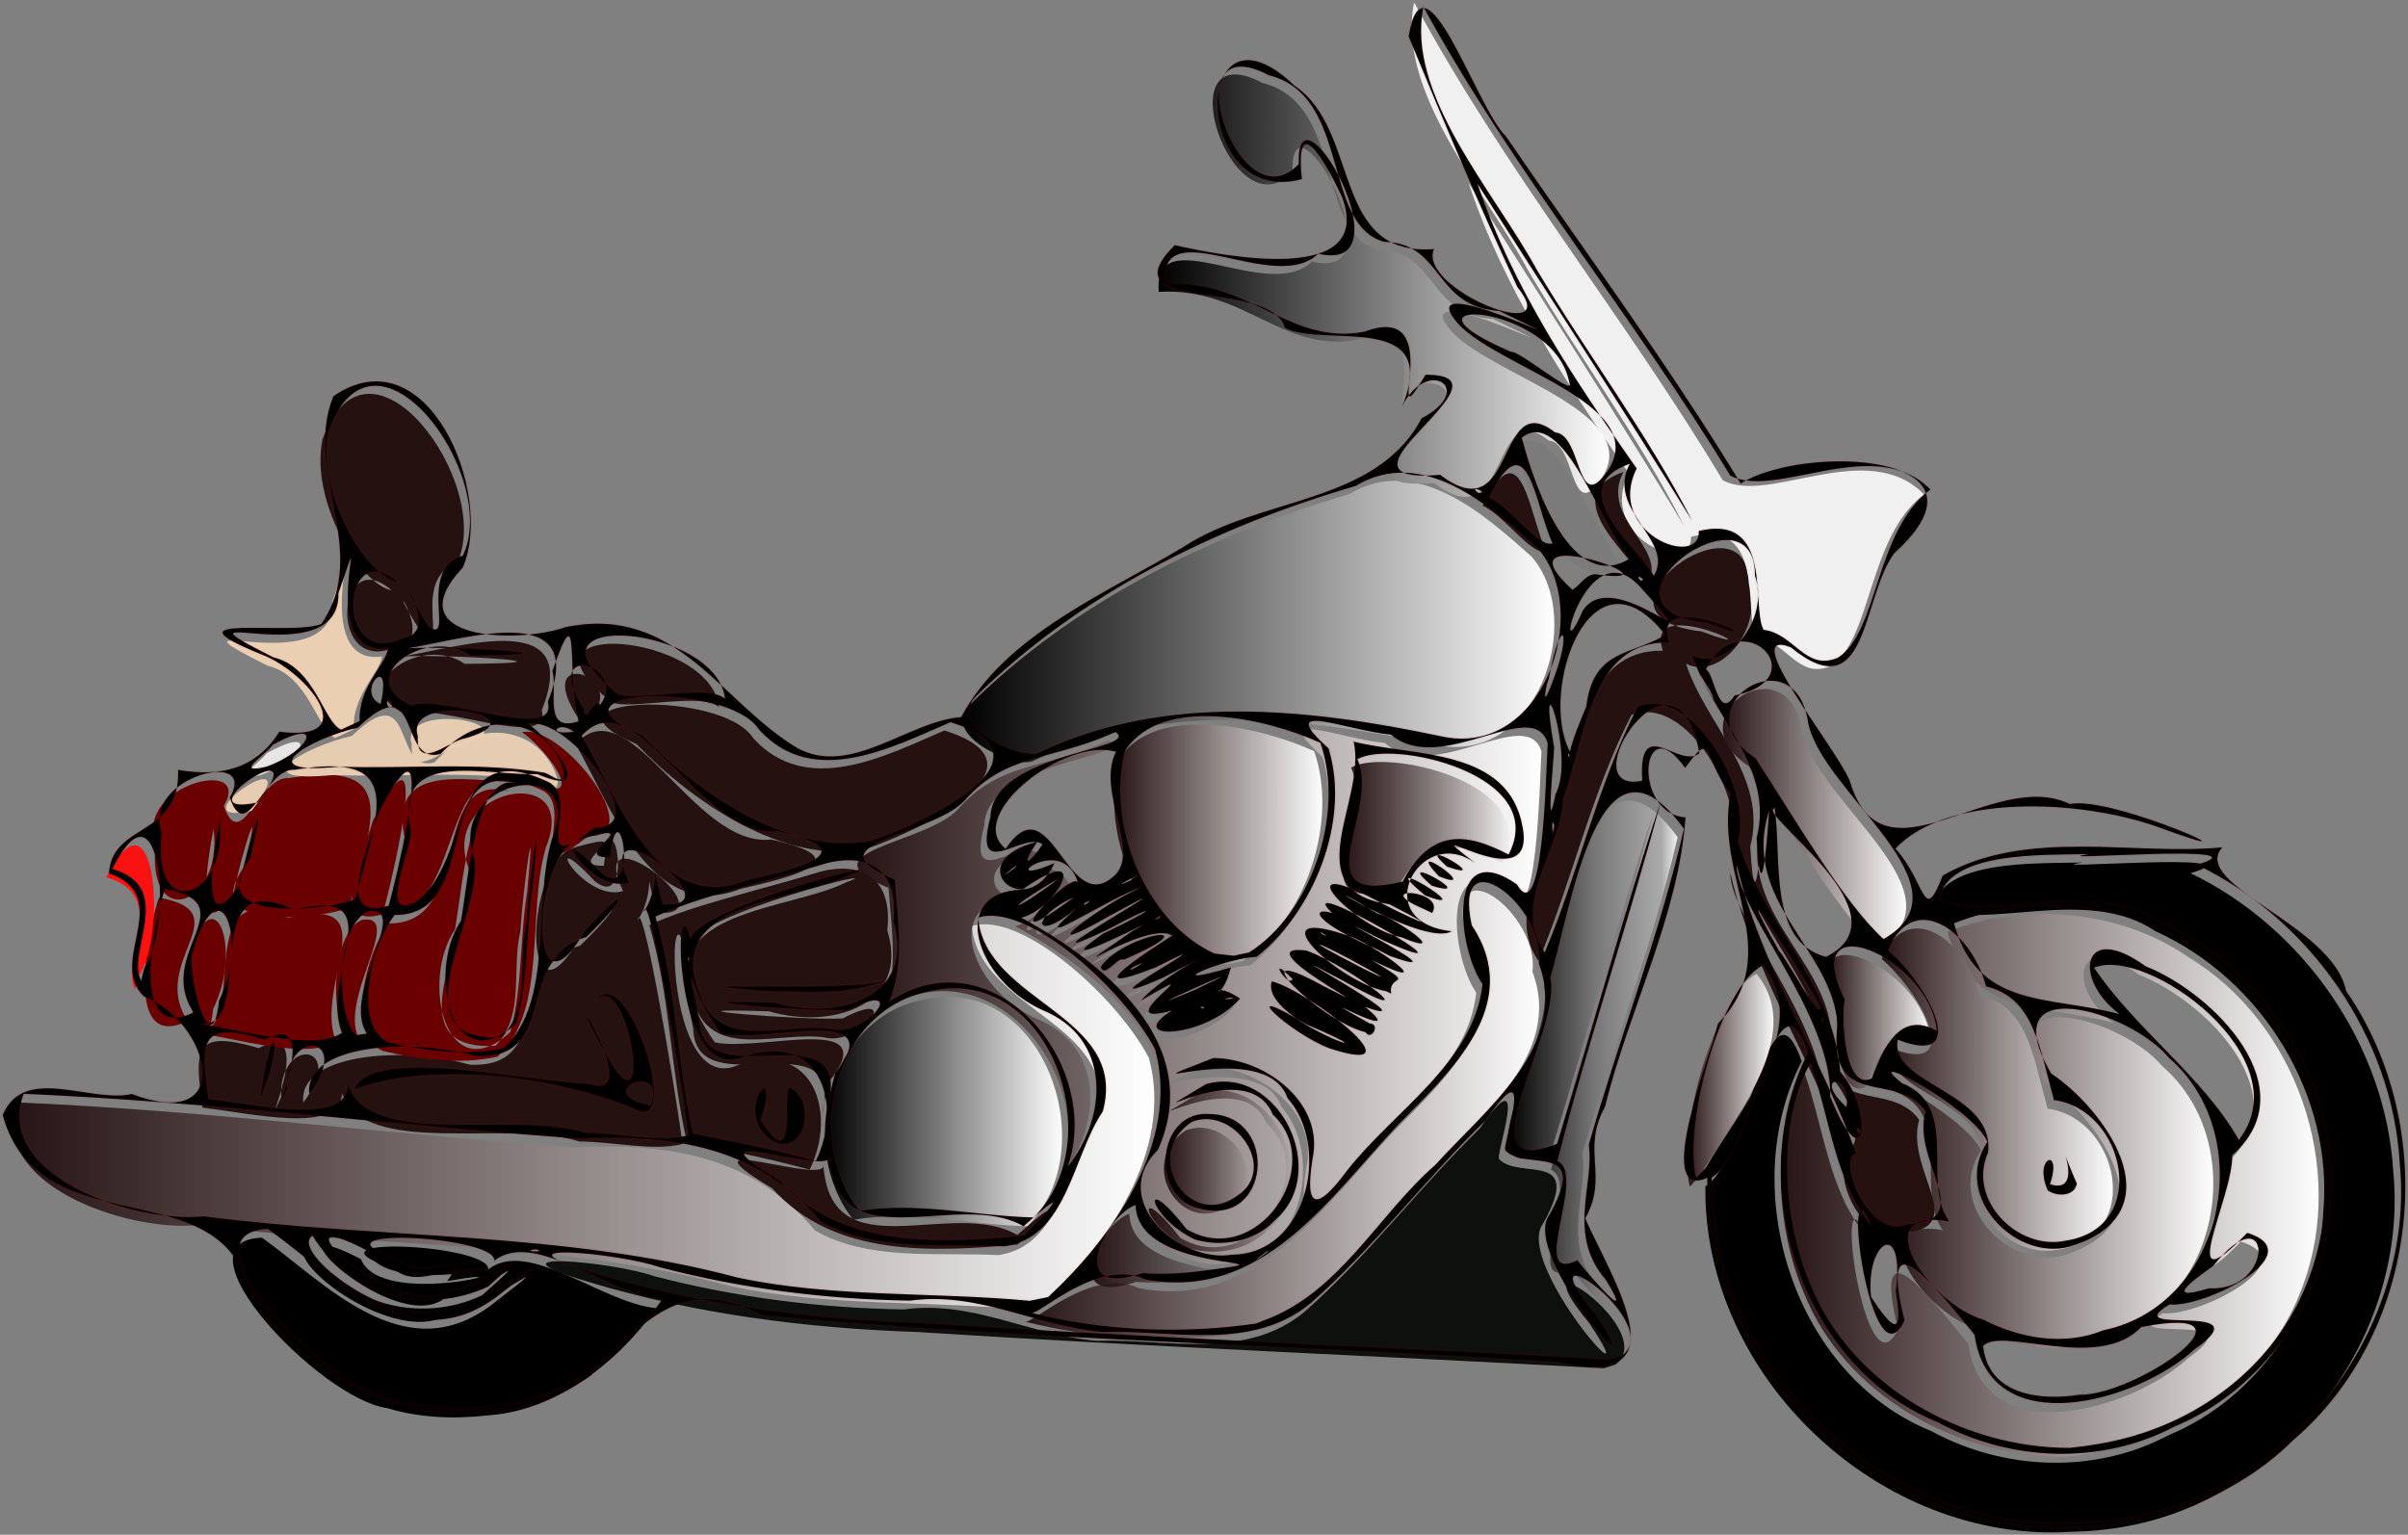 <?xml version="1.0" encoding="UTF-8" standalone="no"?>
<svg
   xmlns:dc="http://purl.org/dc/elements/1.1/"
   xmlns:cc="http://creativecommons.org/ns#"
   xmlns:rdf="http://www.w3.org/1999/02/22-rdf-syntax-ns#"
   xmlns:svg="http://www.w3.org/2000/svg"
   xmlns="http://www.w3.org/2000/svg"
   xmlns:xlink="http://www.w3.org/1999/xlink"
   xmlns:sodipodi="http://sodipodi.sourceforge.net/DTD/sodipodi-0.dtd"
   xmlns:inkscape="http://www.inkscape.org/namespaces/inkscape"
   width="480pt"
   height="306pt"
   viewBox="0 0 480 306"
   version="1.1"
   id="svg2"
   inkscape:version="0.48.4 r9939"
   sodipodi:docname="motorbike.new.svg">
  <rect x="0" y="0" width="480" height="306" fill="#808080" stroke="none"/>
  <sodipodi:namedview
     pagecolor="#94ef94"
     bordercolor="#666666"
     borderopacity="1"
     objecttolerance="10"
     gridtolerance="10"
     guidetolerance="10"
     inkscape:pageopacity="0"
     inkscape:pageshadow="2"
     inkscape:window-width="1362"
     inkscape:window-height="668"
     id="namedview221"
     showgrid="false"
     inkscape:zoom="0.77074639"
     inkscape:cx="43.270301"
     inkscape:cy="292.12658"
     inkscape:window-x="0"
     inkscape:window-y="18"
     inkscape:window-maximized="0"
     inkscape:current-layer="svg2" />
  <defs
     id="defs4">
    <linearGradient
       id="linear0"
       gradientUnits="userSpaceOnUse"
       x1="710.97"
       y1="603.85"
       x2="923.6"
       y2="603.85"
       gradientTransform="matrix(0.507,0,0,0.507,-3.583,-70.17)">
      <stop
         offset="0"
         style="stop-color:rgb(15.294%,7.843%,7.843%);stop-opacity:1;"
         id="stop7" />
      <stop
         offset="1"
         style="stop-color:#ffffff;stop-opacity:1;"
         id="stop9" />
    </linearGradient>
    <linearGradient
       id="linear1"
       gradientUnits="userSpaceOnUse"
       x1="752.04"
       y1="602.72"
       x2="882.13"
       y2="602.72"
       gradientTransform="matrix(0.507,0,0,0.507,-3.583,-70.17)">
      <stop
         offset="0"
         style="stop-color:rgb(15.294%,7.843%,7.843%);stop-opacity:1;"
         id="stop12" />
      <stop
         offset="1"
         style="stop-color:#ffffff;stop-opacity:1;"
         id="stop14" />
    </linearGradient>
    <linearGradient
       id="linear2"
       gradientUnits="userSpaceOnUse"
       x1="413.6"
       y1="576.01"
       x2="616.84"
       y2="576.01"
       gradientTransform="matrix(0.507,0,0,0.507,-3.583,-70.17)">
      <stop
         offset="0"
         style="stop-color:rgb(15.294%,7.843%,7.843%);stop-opacity:1;"
         id="stop17" />
      <stop
         offset="1"
         style="stop-color:#ffffff;stop-opacity:1;"
         id="stop19" />
    </linearGradient>
    <linearGradient
       id="linear3"
       gradientUnits="userSpaceOnUse"
       x1="603.63"
       y1="552.63"
       x2="671.33"
       y2="552.63"
       gradientTransform="matrix(0.507,0,0,0.507,-3.583,-70.17)">
      <stop
         offset="0"
         style="stop-color:rgb(0%,0%,0%);stop-opacity:1;"
         id="stop22" />
      <stop
         offset="0.5"
         style="stop-color:#777777;stop-opacity:1;"
         id="stop24" />
      <stop
         offset="0.891"
         style="stop-color:#aaaaaa;stop-opacity:1;"
         id="stop26" />
      <stop
         offset="1"
         style="stop-color:#ffffff;stop-opacity:1;"
         id="stop28" />
    </linearGradient>
    <linearGradient
       id="linear4"
       gradientUnits="userSpaceOnUse"
       x1="15.478"
       y1="576.94"
       x2="465.42"
       y2="576.94"
       gradientTransform="matrix(0.507,0,0,0.507,-3.583,-70.17)">
      <stop
         offset="0"
         style="stop-color:rgb(15.294%,7.843%,7.843%);stop-opacity:1;"
         id="stop31" />
      <stop
         offset="1"
         style="stop-color:#ffffff;stop-opacity:1;"
         id="stop33" />
    </linearGradient>
    <linearGradient
       id="linear5"
       gradientUnits="userSpaceOnUse"
       x1="439.5"
       y1="629.44"
       x2="496.35"
       y2="629.44"
       gradientTransform="matrix(0.507,0,0,0.507,-3.583,-70.17)">
      <stop
         offset="0"
         style="stop-color:rgb(15.294%,7.843%,7.843%);stop-opacity:1;"
         id="stop36" />
      <stop
         offset="1"
         style="stop-color:rgb(15.294%,7.843%,7.843%);stop-opacity:0;"
         id="stop38" />
    </linearGradient>
    <linearGradient
       id="linear6"
       gradientUnits="userSpaceOnUse"
       x1="347.61"
       y1="529.67"
       x2="617.74"
       y2="529.67"
       gradientTransform="matrix(0.507,0,0,0.507,-3.583,-70.17)">
      <stop
         offset="0"
         style="stop-color:rgb(15.294%,7.843%,7.843%);stop-opacity:1;"
         id="stop41" />
      <stop
         offset="1"
         style="stop-color:#ffffff;stop-opacity:1;"
         id="stop43" />
    </linearGradient>
    <linearGradient
       id="linear7"
       gradientUnits="userSpaceOnUse"
       x1="462.24"
       y1="598.18"
       x2="519.73"
       y2="598.18"
       gradientTransform="matrix(0.507,0,0,0.507,-3.583,-70.17)">
      <stop
         offset="0"
         style="stop-color:rgb(15.294%,7.843%,7.843%);stop-opacity:1;"
         id="stop46" />
      <stop
         offset="1"
         style="stop-color:rgb(15.294%,7.843%,7.843%);stop-opacity:0;"
         id="stop48" />
    </linearGradient>
    <linearGradient
       id="linear8"
       gradientUnits="userSpaceOnUse"
       x1="468.22"
       y1="598.08"
       x2="502.13"
       y2="598.08"
       gradientTransform="matrix(0.507,0,0,0.507,-3.583,-70.17)">
      <stop
         offset="0"
         style="stop-color:rgb(15.294%,7.843%,7.843%);stop-opacity:1;"
         id="stop51" />
      <stop
         offset="1"
         style="stop-color:rgb(15.294%,7.843%,7.843%);stop-opacity:0;"
         id="stop53" />
    </linearGradient>
    <linearGradient
       id="linear9"
       gradientUnits="userSpaceOnUse"
       x1="538.69"
       y1="463.29"
       x2="605.12"
       y2="463.29"
       gradientTransform="matrix(0.507,0,0,0.507,-3.583,-70.17)">
      <stop
         offset="0"
         style="stop-color:rgb(15.294%,7.843%,7.843%);stop-opacity:1;"
         id="stop56" />
      <stop
         offset="1"
         style="stop-color:rgb(15.294%,7.843%,7.843%);stop-opacity:0;"
         id="stop58" />
    </linearGradient>
    <linearGradient
       id="linear10"
       gradientUnits="userSpaceOnUse"
       x1="750.66"
       y1="566.19"
       x2="842.64"
       y2="566.19"
       gradientTransform="matrix(0.507,0,0,0.507,-3.583,-70.17)">
      <stop
         offset="0"
         style="stop-color:rgb(15.294%,7.843%,7.843%);stop-opacity:1;"
         id="stop61" />
      <stop
         offset="1"
         style="stop-color:#ffffff;stop-opacity:1;"
         id="stop63" />
    </linearGradient>
    <linearGradient
       id="linear11"
       gradientUnits="userSpaceOnUse"
       x1="334.84"
       y1="574.8"
       x2="429.11"
       y2="574.8"
       gradientTransform="matrix(0.507,0,0,0.507,-3.583,-70.17)">
      <stop
         offset="0"
         style="stop-color:rgb(15.294%,7.843%,7.843%);stop-opacity:1;"
         id="stop66" />
      <stop
         offset="1"
         style="stop-color:rgb(15.294%,7.843%,7.843%);stop-opacity:0;"
         id="stop68" />
    </linearGradient>
    <linearGradient
       id="linear12"
       gradientUnits="userSpaceOnUse"
       x1="674.1"
       y1="562.49"
       x2="709.06"
       y2="562.49"
       gradientTransform="matrix(0.507,0,0,0.507,-3.583,-70.17)">
      <stop
         offset="0"
         style="stop-color:rgb(15.294%,7.843%,7.843%);stop-opacity:1;"
         id="stop71" />
      <stop
         offset="1"
         style="stop-color:#ffffff;stop-opacity:1;"
         id="stop73" />
    </linearGradient>
    <linearGradient
       id="linear13"
       gradientUnits="userSpaceOnUse"
       x1="729.46"
       y1="539.52"
       x2="770.83"
       y2="539.52"
       gradientTransform="matrix(0.507,0,0,0.507,-3.583,-70.17)">
      <stop
         offset="0"
         style="stop-color:rgb(15.294%,7.843%,7.843%);stop-opacity:1;"
         id="stop76" />
      <stop
         offset="1"
         style="stop-color:#ffffff;stop-opacity:1;"
         id="stop78" />
    </linearGradient>
    <linearGradient
       id="linear14"
       gradientUnits="userSpaceOnUse"
       x1="467.63"
       y1="529.86"
       x2="489.13"
       y2="529.86"
       gradientTransform="matrix(0.507,0,0,0.507,-3.583,-70.17)">
      <stop
         offset="0"
         style="stop-color:rgb(15.294%,7.843%,7.843%);stop-opacity:1;"
         id="stop81" />
      <stop
         offset="1"
         style="stop-color:rgb(15.294%,7.843%,7.843%);stop-opacity:0;"
         id="stop83" />
    </linearGradient>
    <linearGradient
       id="linear15"
       gradientUnits="userSpaceOnUse"
       x1="448.61"
       y1="469.72"
       x2="531.53"
       y2="469.72"
       gradientTransform="matrix(0.507,0,0,0.507,-3.583,-70.17)">
      <stop
         offset="0"
         style="stop-color:rgb(15.294%,7.843%,7.843%);stop-opacity:1;"
         id="stop86" />
      <stop
         offset="1"
         style="stop-color:#ffffff;stop-opacity:1;"
         id="stop88" />
    </linearGradient>
    <linearGradient
       id="linear16"
       gradientUnits="userSpaceOnUse"
       x1="688.17"
       y1="459.47"
       x2="761.27"
       y2="459.47"
       gradientTransform="matrix(0.507,0,0,0.507,-3.583,-70.17)">
      <stop
         offset="0"
         style="stop-color:rgb(15.294%,7.843%,7.843%);stop-opacity:1;"
         id="stop91" />
      <stop
         offset="1"
         style="stop-color:#ffffff;stop-opacity:1;"
         id="stop93" />
    </linearGradient>
    <linearGradient
       id="linear17"
       gradientUnits="userSpaceOnUse"
       x1="399.62"
       y1="462.32"
       x2="450.68"
       y2="462.32"
       gradientTransform="matrix(0.507,0,0,0.507,-3.583,-70.17)">
      <stop
         offset="0"
         style="stop-color:#000000;stop-opacity:1;"
         id="stop96" />
      <stop
         offset="1"
         style="stop-color:#f00000;stop-opacity:0;"
         id="stop98" />
    </linearGradient>
    <linearGradient
       id="linear18"
       gradientUnits="userSpaceOnUse"
       x1="389.02"
       y1="382.04"
       x2="622.85"
       y2="382.04"
       gradientTransform="matrix(0.507,0,0,0.507,-3.583,-70.17)">
      <stop
         offset="0"
         style="stop-color:rgb(0%,0%,0%);stop-opacity:1;"
         id="stop101" />
      <stop
         offset="1"
         style="stop-color:#ffffff;stop-opacity:1;"
         id="stop103" />
    </linearGradient>
    <linearGradient
       id="linear19"
       gradientUnits="userSpaceOnUse"
       x1="466.12"
       y1="249.94"
       x2="644.45"
       y2="249.94"
       gradientTransform="matrix(0.507,0,0,0.507,-3.583,-70.17)">
      <stop
         offset="0"
         style="stop-color:rgb(0%,0%,0%);stop-opacity:1;"
         id="stop106" />
      <stop
         offset="1"
         style="stop-color:#ffffff;stop-opacity:1;"
         id="stop108" />
    </linearGradient>
    <linearGradient
       inkscape:collect="always"
       xlink:href="#linear19"
       id="linearGradient3206"
       gradientUnits="userSpaceOnUse"
       gradientTransform="matrix(0.507,0,0,0.507,-3.583,-70.17)"
       x1="466.12"
       y1="249.94"
       x2="644.45"
       y2="249.94" />
    <linearGradient
       inkscape:collect="always"
       xlink:href="#linear18"
       id="linearGradient3219"
       gradientUnits="userSpaceOnUse"
       gradientTransform="matrix(0.507,0,0,0.507,-3.583,-70.17)"
       x1="389.02"
       y1="382.04"
       x2="622.85"
       y2="382.04" />
    <linearGradient
       inkscape:collect="always"
       xlink:href="#linear16"
       id="linearGradient3233"
       gradientUnits="userSpaceOnUse"
       gradientTransform="matrix(0.507,0,0,0.507,-3.583,-70.17)"
       x1="688.17"
       y1="459.47"
       x2="761.27"
       y2="459.47" />
    <linearGradient
       inkscape:collect="always"
       xlink:href="#linear15"
       id="linearGradient3236"
       gradientUnits="userSpaceOnUse"
       gradientTransform="matrix(0.507,0,0,0.507,-3.583,-70.17)"
       x1="448.61"
       y1="469.72"
       x2="531.53"
       y2="469.72" />
    <linearGradient
       inkscape:collect="always"
       xlink:href="#linear14"
       id="linearGradient3240"
       gradientUnits="userSpaceOnUse"
       gradientTransform="matrix(0.507,0,0,0.507,-3.583,-70.17)"
       x1="467.63"
       y1="529.86"
       x2="489.13"
       y2="529.86" />
    <linearGradient
       inkscape:collect="always"
       xlink:href="#linear13"
       id="linearGradient3248"
       gradientUnits="userSpaceOnUse"
       gradientTransform="matrix(0.507,0,0,0.507,-3.583,-70.17)"
       x1="729.46"
       y1="539.52"
       x2="770.83"
       y2="539.52" />
    <linearGradient
       inkscape:collect="always"
       xlink:href="#linear12"
       id="linearGradient3256"
       gradientUnits="userSpaceOnUse"
       gradientTransform="matrix(0.507,0,0,0.507,-3.583,-70.17)"
       x1="674.1"
       y1="562.49"
       x2="709.06"
       y2="562.49" />
    <linearGradient
       inkscape:collect="always"
       xlink:href="#linear18"
       id="linearGradient3259"
       gradientUnits="userSpaceOnUse"
       gradientTransform="matrix(0.507,0,0,0.507,-3.583,-70.17)"
       x1="334.84"
       y1="574.8"
       x2="429.11"
       y2="574.8" />
    <linearGradient
       inkscape:collect="always"
       xlink:href="#linear10"
       id="linearGradient3264"
       gradientUnits="userSpaceOnUse"
       gradientTransform="matrix(0.507,0,0,0.507,-3.583,-70.17)"
       x1="750.66"
       y1="566.19"
       x2="842.64"
       y2="566.19" />
    <linearGradient
       inkscape:collect="always"
       xlink:href="#linear9"
       id="linearGradient3267"
       gradientUnits="userSpaceOnUse"
       gradientTransform="matrix(0.507,0,0,0.507,-3.583,-70.17)"
       x1="538.69"
       y1="463.29"
       x2="605.12"
       y2="463.29" />
    <linearGradient
       inkscape:collect="always"
       xlink:href="#linear8"
       id="linearGradient3270"
       gradientUnits="userSpaceOnUse"
       gradientTransform="matrix(0.507,0,0,0.507,-3.583,-70.17)"
       x1="468.22"
       y1="598.08"
       x2="502.13"
       y2="598.08" />
    <linearGradient
       inkscape:collect="always"
       xlink:href="#linear7"
       id="linearGradient3273"
       gradientUnits="userSpaceOnUse"
       gradientTransform="matrix(0.507,0,0,0.507,-3.583,-70.17)"
       x1="462.24"
       y1="598.18"
       x2="519.73"
       y2="598.18" />
    <linearGradient
       inkscape:collect="always"
       xlink:href="#linear6"
       id="linearGradient3276"
       gradientUnits="userSpaceOnUse"
       gradientTransform="matrix(0.507,0,0,0.507,-3.583,-70.17)"
       x1="347.61"
       y1="529.67"
       x2="617.74"
       y2="529.67" />
    <linearGradient
       inkscape:collect="always"
       xlink:href="#linear5"
       id="linearGradient3279"
       gradientUnits="userSpaceOnUse"
       gradientTransform="matrix(0.507,0,0,0.507,-3.583,-70.17)"
       x1="439.5"
       y1="629.44"
       x2="496.35"
       y2="629.44" />
    <linearGradient
       inkscape:collect="always"
       xlink:href="#linear4"
       id="linearGradient3282"
       gradientUnits="userSpaceOnUse"
       gradientTransform="matrix(0.507,0,0,0.507,-3.583,-70.17)"
       x1="15.478"
       y1="576.94"
       x2="465.42"
       y2="576.94" />
    <linearGradient
       inkscape:collect="always"
       xlink:href="#linear3"
       id="linearGradient3285"
       gradientUnits="userSpaceOnUse"
       gradientTransform="matrix(0.507,0,0,0.507,-3.583,-70.17)"
       x1="603.63"
       y1="552.63"
       x2="671.33"
       y2="552.63" />
    <linearGradient
       inkscape:collect="always"
       xlink:href="#linear2"
       id="linearGradient3288"
       gradientUnits="userSpaceOnUse"
       gradientTransform="matrix(0.507,0,0,0.507,-3.583,-70.17)"
       x1="413.6"
       y1="576.01"
       x2="616.84"
       y2="576.01" />
    <linearGradient
       inkscape:collect="always"
       xlink:href="#linear1"
       id="linearGradient3291"
       gradientUnits="userSpaceOnUse"
       gradientTransform="matrix(0.507,0,0,0.507,-3.583,-70.17)"
       x1="752.04"
       y1="602.72"
       x2="882.13"
       y2="602.72" />
    <linearGradient
       inkscape:collect="always"
       xlink:href="#linear0"
       id="linearGradient3296"
       gradientUnits="userSpaceOnUse"
       gradientTransform="matrix(0.507,0,0,0.507,-3.583,-70.17)"
       x1="710.97"
       y1="603.85"
       x2="923.6"
       y2="603.85" />
    <linearGradient
       inkscape:collect="always"
       xlink:href="#linear0"
       id="linearGradient4187"
       gradientUnits="userSpaceOnUse"
       gradientTransform="matrix(0.507,0,0,0.507,-3.583,-70.17)"
       x1="710.97"
       y1="603.85"
       x2="923.6"
       y2="603.85" />
    <linearGradient
       inkscape:collect="always"
       xlink:href="#linear1"
       id="linearGradient4189"
       gradientUnits="userSpaceOnUse"
       gradientTransform="matrix(0.507,0,0,0.507,-3.583,-70.17)"
       x1="752.04"
       y1="602.72"
       x2="882.13"
       y2="602.72" />
    <linearGradient
       inkscape:collect="always"
       xlink:href="#linear2"
       id="linearGradient4191"
       gradientUnits="userSpaceOnUse"
       gradientTransform="matrix(0.507,0,0,0.507,-3.583,-70.17)"
       x1="413.6"
       y1="576.01"
       x2="616.84"
       y2="576.01" />
    <linearGradient
       inkscape:collect="always"
       xlink:href="#linear3"
       id="linearGradient4193"
       gradientUnits="userSpaceOnUse"
       gradientTransform="matrix(0.507,0,0,0.507,-3.583,-70.17)"
       x1="603.63"
       y1="552.63"
       x2="671.33"
       y2="552.63" />
    <linearGradient
       inkscape:collect="always"
       xlink:href="#linear4"
       id="linearGradient4195"
       gradientUnits="userSpaceOnUse"
       gradientTransform="matrix(0.507,0,0,0.507,-3.583,-70.17)"
       x1="15.478"
       y1="576.94"
       x2="465.42"
       y2="576.94" />
    <linearGradient
       inkscape:collect="always"
       xlink:href="#linear5"
       id="linearGradient4197"
       gradientUnits="userSpaceOnUse"
       gradientTransform="matrix(0.507,0,0,0.507,-3.583,-70.17)"
       x1="439.5"
       y1="629.44"
       x2="496.35"
       y2="629.44" />
    <linearGradient
       inkscape:collect="always"
       xlink:href="#linear6"
       id="linearGradient4199"
       gradientUnits="userSpaceOnUse"
       gradientTransform="matrix(0.507,0,0,0.507,-3.583,-70.17)"
       x1="347.61"
       y1="529.67"
       x2="617.74"
       y2="529.67" />
    <linearGradient
       inkscape:collect="always"
       xlink:href="#linear7"
       id="linearGradient4201"
       gradientUnits="userSpaceOnUse"
       gradientTransform="matrix(0.507,0,0,0.507,-3.583,-70.17)"
       x1="462.24"
       y1="598.18"
       x2="519.73"
       y2="598.18" />
    <linearGradient
       inkscape:collect="always"
       xlink:href="#linear8"
       id="linearGradient4203"
       gradientUnits="userSpaceOnUse"
       gradientTransform="matrix(0.507,0,0,0.507,-3.583,-70.17)"
       x1="468.22"
       y1="598.08"
       x2="502.13"
       y2="598.08" />
    <linearGradient
       inkscape:collect="always"
       xlink:href="#linear9"
       id="linearGradient4205"
       gradientUnits="userSpaceOnUse"
       gradientTransform="matrix(0.507,0,0,0.507,-3.583,-70.17)"
       x1="538.69"
       y1="463.29"
       x2="605.12"
       y2="463.29" />
    <linearGradient
       inkscape:collect="always"
       xlink:href="#linear10"
       id="linearGradient4207"
       gradientUnits="userSpaceOnUse"
       gradientTransform="matrix(0.507,0,0,0.507,-3.583,-70.17)"
       x1="750.66"
       y1="566.19"
       x2="842.64"
       y2="566.19" />
    <linearGradient
       inkscape:collect="always"
       xlink:href="#linear18"
       id="linearGradient4209"
       gradientUnits="userSpaceOnUse"
       gradientTransform="matrix(0.507,0,0,0.507,-3.583,-70.17)"
       x1="334.84"
       y1="574.8"
       x2="429.11"
       y2="574.8" />
    <linearGradient
       inkscape:collect="always"
       xlink:href="#linear12"
       id="linearGradient4211"
       gradientUnits="userSpaceOnUse"
       gradientTransform="matrix(0.507,0,0,0.507,-3.583,-70.17)"
       x1="674.1"
       y1="562.49"
       x2="709.06"
       y2="562.49" />
    <linearGradient
       inkscape:collect="always"
       xlink:href="#linear13"
       id="linearGradient4213"
       gradientUnits="userSpaceOnUse"
       gradientTransform="matrix(0.507,0,0,0.507,-3.583,-70.17)"
       x1="729.46"
       y1="539.52"
       x2="770.83"
       y2="539.52" />
    <linearGradient
       inkscape:collect="always"
       xlink:href="#linear14"
       id="linearGradient4215"
       gradientUnits="userSpaceOnUse"
       gradientTransform="matrix(0.507,0,0,0.507,-3.583,-70.17)"
       x1="467.63"
       y1="529.86"
       x2="489.13"
       y2="529.86" />
    <linearGradient
       inkscape:collect="always"
       xlink:href="#linear15"
       id="linearGradient4217"
       gradientUnits="userSpaceOnUse"
       gradientTransform="matrix(0.507,0,0,0.507,-3.583,-70.17)"
       x1="448.61"
       y1="469.72"
       x2="531.53"
       y2="469.72" />
    <linearGradient
       inkscape:collect="always"
       xlink:href="#linear16"
       id="linearGradient4219"
       gradientUnits="userSpaceOnUse"
       gradientTransform="matrix(0.507,0,0,0.507,-3.583,-70.17)"
       x1="688.17"
       y1="459.47"
       x2="761.27"
       y2="459.47" />
    <linearGradient
       inkscape:collect="always"
       xlink:href="#linear18"
       id="linearGradient4221"
       gradientUnits="userSpaceOnUse"
       gradientTransform="matrix(0.507,0,0,0.507,-3.583,-70.17)"
       x1="389.02"
       y1="382.04"
       x2="622.85"
       y2="382.04" />
    <linearGradient
       inkscape:collect="always"
       xlink:href="#linear19"
       id="linearGradient4223"
       gradientUnits="userSpaceOnUse"
       gradientTransform="matrix(0.507,0,0,0.507,-3.583,-70.17)"
       x1="466.12"
       y1="249.94"
       x2="644.45"
       y2="249.94" />
  </defs>
  <g
     inkscape:groupmode="layer"
     id="layer1"
     inkscape:label="BlueLayer" />
  <g
     id="g4130"
     transform="translate(205.928,-97.726)">
    <g
       transform="translate(-207.765,98.167)"
       id="g4075">
      <path
         inkscape:connector-curvature="0"
         id="path111"
         d="m 426.09,303.797 c 32.191,-6.039 55.945,-38.441 52.805,-70.621 -1.422,-24.992 -17.801,-48.633 -40.402,-59.516 15.207,-4.523 -33.078,-0.445 -21.469,-2.141 -9.34,0.266 -28.098,-0.672 -30.008,9.125 10.793,4.543 30.859,-4.625 44.465,4.57 21.312,9.613 35.688,32.887 33.438,56.371 -0.652,18.898 -13.262,36.863 -30.848,44.145 -14.66,7.766 -32.734,7.07 -47.285,-0.852 -27.387,-11.09 -38.938,-48.055 -25.809,-73.727 -6.684,-19.082 -10.535,19.668 -19.199,24.93 -0.453,37.969 34.727,71.215 72.828,68.891 3.855,-0.086 7.707,-0.43 11.484,-1.176 z m 0,0"
         style="fill:#000000;fill-opacity:1;fill-rule:evenodd;stroke:none" />
      <path
         inkscape:connector-curvature="0"
         id="path113"
         d="m 424.551,287.988 c 16.484,-4.395 30.598,-16.047 36.406,-32.293 8.578,-23.379 -1.352,-52.387 -22.984,-65.344 -13.492,-9.359 -32.73,-11.098 -47.914,-5.008 4.691,17.156 18.871,14.336 33.02,18.121 -9.367,-6.902 -7.629,-18.82 5.16,-9.555 13.562,5.367 32.359,24.438 17.273,37.715 0.238,8.324 -11.945,30.922 3.004,15.48 13.094,4.129 -8.668,15.059 -15.496,14.281 -10.91,6.59 19.203,-1.004 4.965,8.969 -11.281,10.434 -40.742,18.895 -43.82,-2.906 -8.219,-10.004 -19.25,-24.273 -13.961,-2.887 -6.668,14.293 -13.023,-34.172 -6.578,-18.855 -7.332,-9.012 -8.129,-20.977 -12.18,-32.504 -6.543,11.656 -5.812,30.664 0.027,44.246 8.039,20.168 30.422,32.625 51.645,32.562 3.855,-0.379 7.684,-1.047 11.434,-2.023 z m 0,0"
         style="fill:url(#linearGradient4187);fill-rule:evenodd;stroke:none" />
      <path
         inkscape:connector-curvature="0"
         id="path115"
         d="m 98.895,281.77 c 13.754,-0.852 26.059,-10.543 33.758,-21.387 -10.863,-1.023 -25.484,-13.992 -33.484,-7.727 0.414,-5.125 -39.5,-6.926 -18.707,-0.098 4.695,4.656 14.598,-2.824 10.504,2.434 19.77,-3.527 -13.078,5.777 -17.18,-4.375 -20.711,-10.855 6.523,15.473 16.621,7.836 6.938,-0.125 19.957,-11.816 7.551,-0.645 -12.359,5.852 -27.781,1.82 -35.012,-10.141 -4.891,3.121 15.891,18.961 26.637,14.738 C 98.5,260.551 116.691,246.668 99.676,259.836 82.25,272.902 66.328,255.043 54.062,246.328 c -18.395,0.664 11.656,32.191 24.961,33.98 6.34,1.926 13.305,2.227 19.871,1.461 z m 0,0"
         style="fill:#000000;fill-opacity:1;fill-rule:evenodd;stroke:none" />
      <path
         inkscape:connector-curvature="0"
         id="path117"
         d="m 323.863,271.633 c 9.082,-6.832 -20.66,-26.855 -5.266,-8.312 12.824,19.121 -15.266,-11.926 -9.133,-19.863 8.137,-14.695 -4.73,-8.562 -8.762,-12.758 -1.055,-0.16 6.59,-21.375 -3.906,-6.125 -12.035,11.746 -22.387,25.492 -34.938,36.559 -11.828,9.762 -27.496,5.277 -41.375,5.758 -13.227,-1.062 -24.691,-8.145 -38.469,-6.254 -16.883,-0.277 -33.516,-2.387 -49.844,-6.652 -7.781,-2.789 -35.289,-5.461 -12.926,1.195 21.137,6.375 43.281,9.203 65.402,9.953 45.633,2.922 91.273,4.73 136.902,7.238 z m 0,0"
         style="fill:#070a07;fill-opacity:0.949;fill-rule:evenodd;stroke:none" />
      <path
         inkscape:connector-curvature="0"
         id="path119"
         d="m 419.852,266.539 c 24.074,-4.98 31.051,-38.832 12.996,-54.406 -7.824,-9.508 -35.453,-17.422 -23.418,3.188 10.082,6.66 25.266,26.863 4.848,34.184 -11.418,4.254 -24.922,-9.672 -17.547,-20.543 -3,-6.965 -26.031,-18.988 -17.051,-11.73 11.805,4.703 3.727,19.582 9.406,27.574 -17.07,-2.805 -3.875,16.578 6.742,19.59 7.297,3.766 16.215,5.371 24.023,2.145 z m 0,0"
         style="fill:url(#linearGradient4189);fill-rule:evenodd;stroke:none" />
      <path
         inkscape:connector-curvature="0"
         id="path121"
         d="m 252.266,264.684 c 15.277,-5.434 22.82,-20.98 34.449,-31.148 9.754,-10.844 26.812,-23.75 20.594,-40.223 1.484,-11.465 -17.273,-25.621 -13.363,-7.594 10.551,15.84 -4.227,29.172 -14.57,39.715 -13.766,14.645 -27.156,35.418 -50.512,30.953 -9.363,-4.352 -21.207,7.227 -22.691,6.68 14.312,3.668 30.27,4.281 44.797,2.137 l 1.059,-0.426 z m 0,0"
         style="fill:url(#linearGradient4191);fill-rule:evenodd;stroke:none" />
      <path
         inkscape:connector-curvature="0"
         id="path123"
         d="m 320.691,256.508 c -7.871,-9.105 -2.234,-19.055 -3.414,-26.957 6.016,-21.113 14.047,-41.688 18.965,-63.074 -17.117,-23.625 -22.57,16.645 -26.641,29.664 2.453,10.805 -18.25,40.859 1.359,33.219 7.047,-22.742 13.176,-45.797 20.676,-68.375 -6.383,24.004 -14.547,47.918 -20.617,71.797 6.066,2.723 -6.047,24.699 3.973,19.801 2.059,2.641 11.93,14.168 5.699,3.926 z m 0,0"
         style="fill:url(#linearGradient4193);fill-rule:evenodd;stroke:none" />
      <path
         inkscape:connector-curvature="0"
         id="path125"
         d="m 209.535,259.918 c 12.742,-11.805 26.375,-30.805 21.324,-49.414 -6.238,-12.031 -25.516,-29.441 -35.293,-26.293 1.465,16.938 30.098,19.367 24.863,38.672 -6.102,9.035 -7.066,25.164 -19.602,26.918 -12.105,-0.621 -25.855,1.242 -36.543,-4.922 C 151.754,229.875 134.754,227.41 116.316,228.312 79.301,225.695 42.453,220.945 5.383,219.363 c -6.145,15.973 21.375,25.906 35.938,24.453 35.391,4.59 71.586,2.918 106.262,12.207 19.086,4.066 38.914,2.832 58.289,4.648 l 3.668,-0.754 z m 0,0"
         style="fill:url(#linearGradient4195);fill-opacity:1;fill-rule:evenodd;stroke:none" />
      <path
         inkscape:connector-curvature="0"
         id="path127"
         d="m 240.266,254.684 c 22.203,-2.844 -13.023,1.164 -13.289,-13.117 -5.844,1.875 -14.516,18.875 1.363,13.582 3.977,0.273 7.98,0.055 11.926,-0.465 z m 0,0"
         style="fill:url(#linearGradient4197);fill-rule:evenodd;stroke:none" />
      <path
         inkscape:connector-curvature="0"
         id="path129"
         d="m 246.281,251.453 c 14.855,-0.176 19.688,-21.449 10.953,-31.254 -4.375,-12.719 -36.438,0.539 -14.785,-7.973 10.352,0.027 22.211,8.938 19.77,20.152 -1.621,10.254 0.961,10.316 6.863,2.348 9.23,-11.863 25.297,-21.535 27.027,-37.238 -5.188,-7.516 -7.113,-29.664 6.836,-19.918 5.23,9 5.785,-21.543 6.152,-28.172 -2.895,-9.59 -21.242,6.773 -31.23,-1.703 -9.008,-0.855 -23.414,-7.102 -12.445,2.742 4.449,14.578 -3.105,32.758 -14.336,41.574 -7.699,0.562 -20,6.465 -5.129,2.137 -2.355,8.902 -5.027,1.621 1.824,6.203 -6.961,8.051 -23.438,8.594 -13.594,2.395 -14.156,3.926 10.312,-11.609 -6.109,-2.012 4.582,-5.508 20.129,-12.684 4.18,-4.445 -19.344,8.316 17.199,-11.508 -1.242,-2.18 -17.219,6.762 -0.477,-3.934 3.301,-6.348 -5.516,-3.172 -26.062,11.738 -7.957,-0.891 9.281,-5.09 -19.562,10.125 -5.891,0.543 11.141,-5.297 11.32,-6.387 0.715,-0.707 -21.73,10.188 23.176,-15.047 0.895,-3.016 -17.672,10.07 -2.055,-2.184 6.238,-5.629 -7.043,2.371 -24.402,14.094 -13.09,4.242 -8.695,7.258 -9.352,1.77 -0.578,-2.145 -18.145,13.457 -0.406,-5.605 0.832,-2.957 -3.266,-10.465 -17.297,1.594 -4.672,-3.871 -5.73,12.262 -19.199,-0.309 -3.453,-4.258 -3.457,5.23 -1.754,4.648 1.082,0.512 -3.789,-2.773 -13.961,7.953 -10.398,-5.422 0.352,-13.047 30.352,-13.336 24.906,-17.016 -12.684,5.875 -21.73,4.086 -30.188,13.832 -6.656,6.91 -31.414,8.438 -13.801,15.602 0.598,8.207 2.047,16.48 -1.051,24.383 20.719,-13.73 42.695,12.539 35.527,32.926 8.004,-9.914 8.781,-25.672 -5.082,-31.262 -13.348,-6.094 -18.844,-23.605 -3.973,-23.996 14.371,-10.152 6.926,3.863 -0.172,5.582 16.215,8.895 36.762,25.02 27.199,46.348 -10.105,10.059 4.453,22.73 14.875,20.891 z m 0,0"
         style="fill:url(#linearGradient4199);fill-rule:evenodd;stroke:none" />
      <path
         inkscape:connector-curvature="0"
         id="path131"
         d="m 238.84,248.457 c -9.344,-4.352 -11.316,-14.402 -1.695,-2.07 13.957,8.137 28.094,-12.645 17.16,-22.891 -5.199,-12.734 -30.637,4.539 -13.301,-6.066 14.367,-4.062 24.98,17.566 13.723,27.172 -3.957,4.242 -10.445,5.418 -15.887,3.855 z m 0,0"
         style="fill:url(#linearGradient4201);fill-rule:evenodd;stroke:none" />
      <path
         inkscape:connector-curvature="0"
         id="path133"
         d="m 247.125,239.781 c 8.488,-5.43 -0.57,-18.117 -8.922,-14.836 -10.133,6.598 -0.699,21.699 8.922,14.836 z m 0,0"
         style="fill:url(#linearGradient4203);fill-rule:evenodd;stroke:none" />
      <path
         inkscape:connector-curvature="0"
         id="path135"
         d="m 280.16,177.012 c 5.594,-10.344 12.223,-10.047 21.141,-5.391 8.402,-16.039 -23.449,-23.094 -30.137,-19 4.688,10.223 -11.367,29.367 8.996,24.391 z m 0,0"
         style="fill:url(#linearGradient4205);fill-rule:evenodd;stroke:none" />
      <path
         inkscape:connector-curvature="0"
         id="path137"
         d="m 412.379,248.66 c 16.887,-2.594 11.844,-26.172 -2.391,-28.059 -2.961,-10.66 -3.891,-20.293 -13.531,-22.688 -3.078,-11.52 -14.699,-19.219 -19.539,-7.176 8.5,7.375 16.418,23.504 1.938,17.82 -1.719,9 19.395,10.328 18,22.508 -4.211,9.465 5.922,19.707 15.523,17.594 z m 0,0"
         style="fill:url(#linearGradient4207);fill-rule:evenodd;stroke:none" />
      <path
         inkscape:connector-curvature="0"
         id="path139"
         d="m 204.699,247.688 c 7.336,-7.445 8.109,-9.219 -0.066,-1.895 -13.082,-7.617 -37.34,7.59 -38.684,-14.203 1.633,4.918 -30.766,-7.371 -10.164,4.902 12.383,13.871 32.172,12.68 48.914,11.195 z m 0,0"
         style="fill:#261111;fill-opacity:1;fill-rule:evenodd;stroke:none" />
      <path
         inkscape:connector-curvature="0"
         id="path141"
         d="m 380.629,245.41 c 14.535,-0.793 0.812,-12.426 3.773,-22.57 -5.941,-8.371 -19.59,0.227 -17.555,-17.332 -1.004,-15.02 -19.414,-24.738 -13.609,-42.637 0.07,-1.906 -1.434,24.637 -2.508,5.473 3.641,-14.078 -8.98,-24.426 -12.805,-36.457 6.887,3.488 15.539,-7.211 12.469,-15.906 0.172,-19.344 -35.484,6.52 -9.461,9.453 16.863,6.234 -11.844,-8.355 -7.617,3.867 -15.68,-0.348 -16.637,18.633 -21.152,31.191 -0.293,10.039 -10.566,20.539 -3.66,30.676 6.5,-15.332 10.566,-33.617 18.523,-49.039 10.984,-4.371 23.043,16.895 19.984,26.852 5.074,16.348 19.035,28.562 20.391,45.98 6.719,7.75 5.105,22.586 -2.004,4.957 0.387,-16.32 -18.781,-37.375 -18.645,-46.293 4.715,20.168 16.828,38.41 23.824,57.621 -3.988,1.16 2.586,17.312 10.051,14.164 z m 0,0"
         style="fill:#261111;fill-opacity:1;fill-rule:evenodd;stroke:none" />
      <path
         inkscape:connector-curvature="0"
         id="path143"
         d="m 206.617,244.035 c 15.613,-15.312 3.168,-50.797 -20.867,-45.129 -18.906,3.809 -25.152,29.598 -13.809,43.844 11.367,-1.922 23.562,1.059 34.676,1.285 z m 0,0"
         style="fill:url(#linearGradient4209);fill-opacity:1;fill-rule:evenodd;stroke:none" />
      <path
         inkscape:connector-curvature="0"
         id="path145"
         d="m 340.59,234.156 c 6.297,-11.117 21.492,-27.996 11.387,-40.434 -8.547,4.309 -15.941,31.824 -13.297,42.414 z m 0,0"
         style="fill:url(#linearGradient4211);fill-rule:evenodd;stroke:none" />
      <path
         inkscape:connector-curvature="0"
         id="path147"
         d="m 163.227,232.766 c 5.559,-11.188 0.957,-26.684 -15.281,-20.48 -13.32,3.953 -12.996,-36.684 -9.723,-23.906 2.996,-6.824 42.566,-16.531 32.371,-12.941 -11.574,5.801 -38.516,5.391 -30.289,24.484 3.922,11.027 17,5.16 25.906,6.492 7.27,1.773 15.961,-10.219 3.59,-3.797 -8.066,0.453 -39.836,-2.234 -14.645,-1.418 12.523,3.715 28.094,-1.223 23.551,-16.148 1.086,-9.859 -4.359,-13.844 -13.156,-11.75 -12.477,3.816 -25.68,6.676 -34.281,10.707 4.172,14.207 4.234,28.969 7.496,43.305 9.082,1.812 15.195,2.945 24.461,5.453 z m 0,0"
         style="fill:#261111;fill-opacity:1;fill-rule:evenodd;stroke:none" />
      <path
         inkscape:connector-curvature="0"
         id="path149"
         d="m 152.535,198.812 c -23.836,-1.996 19.922,0.492 24.941,-2.219 -7.941,3.273 -16.586,2.414 -24.941,2.219 z m 0,0"
         style="fill:#261111;fill-opacity:1;fill-rule:evenodd;stroke:none" />
      <path
         inkscape:connector-curvature="0"
         id="path151"
         d="m 137.898,227.625 c -1.91,-13.75 -8.141,-50.422 -8.945,-44.527 4.238,-6.82 0.602,-12.797 3.816,-1.578 15.266,1.281 -14.672,-21.539 -6.742,-4.293 -8.102,2.391 -17.066,-14.152 -5.68,-2.02 8.07,6.508 3.57,-18.219 1.867,-3.039 -8.723,0.203 8.398,-7.723 -5.734,-3.672 -10.043,2.223 -10.805,38.117 0.512,18.688 8.832,-9.973 9.602,-7.867 0.488,0.914 -14.656,4.398 -5.105,24.551 -22.027,23.734 -13.129,-3.754 -34.207,-2.273 -33.156,7.543 8.887,-11.73 -4.914,-13.426 -4.43,-1.035 -4.699,9.926 7.75,-16.289 -4.438,-9.812 -12.969,-3.75 -12.82,-0.066 -11.242,11.883 9.582,1.062 27.645,5.473 27.816,-2.875 4.352,12.961 33.223,5.09 47.313,9.613 6.426,0 15.184,2.02 20.582,0.477 z m 0,0"
         style="fill:#261111;fill-opacity:1;fill-rule:evenodd;stroke:none" />
      <path
         inkscape:connector-curvature="0"
         id="path153"
         d="m 127.547,222.547 c -15.305,-6.516 -40.227,-9.938 -56.195,-4.125 3.465,-8.672 33.77,-1.602 46.922,-1.008 11.84,3.938 -8.648,-27.191 3.305,-5.652 9.828,17.523 4.16,-18.223 -2.27,-10.949 6.227,-8.555 17.293,26.16 8.238,21.734 z m 0,0"
         style="fill:#261111;fill-opacity:1;fill-rule:evenodd;stroke:none" />
      <path
         inkscape:connector-curvature="0"
         id="path155"
         d="m 167.109,215.238 c 11.098,-13.984 -13.43,-5.98 -22.742,-7.832 -6.031,-8.062 -7.629,-19.168 -4.344,-2.727 0.496,15.961 30.973,-2.988 25.57,17.406 0.48,-2.285 0.852,-4.598 1.516,-6.848 z m 0,0"
         style="fill:#261111;fill-opacity:1;fill-rule:evenodd;stroke:none" />
      <path
         inkscape:connector-curvature="0"
         id="path157"
         d="m 373.703,216.27 c 2.953,-8.445 6.777,-12.961 12.938,-9.461 -1.402,-14.789 -27.977,-25.949 -18.379,-6.289 -0.738,4.004 0.07,18.469 5.441,15.75 z m 0,0"
         style="fill:url(#linearGradient4213);fill-rule:evenodd;stroke:none" />
      <path
         inkscape:connector-curvature="0"
         id="path159"
         d="m 101.016,210.227 c 10.113,-9.09 5.746,-28.789 9.656,-41.773 7.066,-17.402 -21.527,-11.816 -15.418,4.18 1.555,11.664 -16.066,36.578 5.344,35.438 5.91,-5.918 3.156,-15.266 4.953,-22.805 0.598,-9.332 3.238,-27.551 1.367,-7.887 -1.496,9.152 -0.902,19.148 -3.348,27.93 -12.75,11.781 -18.035,-10.031 -11.043,-20.469 1.57,-8.719 2.855,-29.824 11.254,-27.453 -17.016,-4.77 -7.051,26.477 -24.465,26.281 -4.629,5.902 -8.5,22.289 -1.137,25.43 7.336,1.773 15.453,2.766 22.836,1.129 z m 0,0"
         style="fill:#6b0000;fill-opacity:1;fill-rule:evenodd;stroke:none" />
      <path
         inkscape:connector-curvature="0"
         id="path161"
         d="m 68.809,207.195 c -4.543,-11.297 10.703,-29.5 -9.508,-24.594 -20.086,-9.391 -6.934,23.941 -18.797,22.828 7.848,0.977 22.641,5.609 28.305,1.766 z m 0,0"
         style="fill:#6b0000;fill-opacity:1;fill-rule:evenodd;stroke:none" />
      <path
         inkscape:connector-curvature="0"
         id="path163"
         d="m 73.793,207.332 c -5.348,-7.664 9.176,-25.805 0.137,-24.371 -6.488,3.125 -6.273,21.113 -2.254,24.691 z m 0,0"
         style="fill:#6b0000;fill-opacity:1;fill-rule:evenodd;stroke:none" />
      <path
         inkscape:connector-curvature="0"
         id="path165"
         d="m 44.32,200.734 c 6.031,-12.305 0.031,-27.5 -5.129,-10.008 -1.711,3.184 3.598,24.18 5.129,10.008 z m 0,0"
         style="fill:#6b0000;fill-opacity:1;fill-rule:evenodd;stroke:none" />
      <path
         inkscape:connector-curvature="0"
         id="path167"
         d="m 39.246,203.113 c -7.867,-11.812 10.82,-21.656 -5.754,-24.59 -2.195,6.828 -7.18,30.961 5.754,24.59 z m 0,0"
         style="fill:#6b0000;fill-opacity:1;fill-rule:evenodd;stroke:none" />
      <path
         inkscape:connector-curvature="0"
         id="path169"
         d="m 238.688,198.66 c 18.133,-8.633 -17.895,7.547 0,0 z m 0,0"
         style="fill:url(#linearGradient4215);fill-rule:evenodd;stroke:none" />
      <path
         inkscape:connector-curvature="0"
         id="path171"
         d="m 29.457,194.148 c 5.77,-7.953 3.371,-39.371 -6.395,-19.656 12.754,3.605 2.688,16.66 5.707,22.324 z m 0,0"
         style="fill:#fa1111;fill-opacity:1;fill-rule:evenodd;stroke:none" />
      <path
         inkscape:connector-curvature="0"
         id="path173"
         d="m 249.594,191.145 c 12.281,-7.77 19.172,-27.508 14.199,-41.82 -10.395,-4.762 -31.617,-9.801 -38.949,1.637 -3.832,15.184 4.516,34.395 17.852,40.422 l 3.852,0.43 z m 0,0"
         style="fill:url(#linearGradient4217);fill-opacity:1;fill-rule:evenodd;stroke:none" />
      <path
         inkscape:connector-curvature="0"
         id="path175"
         d="m 376.023,188.488 c 18.227,-10.383 -12.219,-29.07 -15.031,-43.191 -2.586,-17.902 -25.891,-3 -10.531,7.051 7.629,11.711 17.547,28.852 25.562,36.141 z m 0,0"
         style="fill:url(#linearGradient4219);fill-rule:evenodd;stroke:none" />
      <path
         inkscape:connector-curvature="0"
         id="path177"
         d="m 71.469,180.469 c 4.594,-17.445 10.344,-29.551 -12.105,-25.758 -5.887,-0.461 -9.523,15.316 -12.914,5.535 5.891,-10.027 -17.695,-4.02 -13.539,6.969 -2.215,18.496 13.395,13.012 11.512,-2.305 0.75,-4.07 -5.938,27.039 3.965,12.848 1.488,-7.883 6.109,-22.078 2.168,-5.445 -10.066,13.895 17.18,10.113 20.914,8.156 z m 0,0"
         style="fill:#6b0000;fill-opacity:1;fill-rule:evenodd;stroke:none" />
      <path
         inkscape:connector-curvature="0"
         id="path179"
         d="m 78.121,181.828 c 2.773,-10.285 9.711,-41.336 -1.977,-18.57 -1.309,5.059 -9.613,22.082 1.977,18.57 z m 0,0"
         style="fill:#6b0000;fill-opacity:1;fill-rule:evenodd;stroke:none" />
      <path
         inkscape:connector-curvature="0"
         id="path181"
         d="m 83.574,181.031 c 11.332,-8.215 6.09,-33.547 26.367,-23.883 6.805,3.324 -4.453,19.84 9.18,9.102 12.258,0.273 -5.395,-22.68 -13.23,-20.68 3.855,2.316 14.609,15.5 1.797,9.977 -10.141,0.441 -28.402,-5.297 -25.266,10.715 1.148,2.996 -7.086,19.012 1.152,14.77 z m 0,0"
         style="fill:#6b0000;fill-opacity:1;fill-rule:evenodd;stroke:none" />
      <path
         inkscape:connector-curvature="0"
         id="path183"
         d="m 149.48,176.77 c 9.961,-2.27 24.426,-5.777 6.086,-9.828 -15.395,1.777 -28.281,-30.957 -38.992,-19.016 6.883,11.766 14.754,36.055 32.906,28.844 z m 0,0"
         style="fill:#261111;fill-opacity:1;fill-rule:evenodd;stroke:none" />
      <path
         inkscape:connector-curvature="0"
         id="path187"
         d="m 174.391,168.848 c 10.289,-3.461 38.215,-16.609 15.695,-23.645 -11.773,5.066 -27.461,13.344 -38.164,1.465 -6.297,-9.828 -45.477,-8.156 -23.23,1.234 11.07,11.527 29.547,24.191 45.699,20.945 z m 0,0"
         style="fill:#261111;fill-opacity:1;fill-rule:evenodd;stroke:none" />
      <path
         inkscape:connector-curvature="0"
         id="path189"
         d="m 51.996,161.23 c 12.332,-15.82 -16.195,3.41 0,0 z m 0,0"
         style="fill:#ebcfb3;fill-opacity:0.949;fill-rule:evenodd;stroke:none" />
      <path
         inkscape:connector-curvature="0"
         id="path191"
         d="m 113.066,155.258 c -2.637,-10.254 -15.594,-13.547 -24.629,-3.703 -8.555,2.285 -3.602,-17.609 -16.457,-5.277 -10.074,2.34 -21.746,9.605 -3.723,7.805 13.566,0.48 27.613,-1.008 40.926,1.211 1.469,0.445 3.797,2.812 3.883,-0.035 z m 0,0"
         style="fill:#ebcfb3;fill-opacity:0.949;fill-rule:evenodd;stroke:none" />
      <path
         inkscape:connector-curvature="0"
         id="path193"
         d="m 53.75,154.086 c 8.977,-3.207 11.691,-10.168 1.227,-4.332 -1.305,1.941 -8.023,5.984 -1.227,4.332 z m 0,0"
         style="fill:#ebebeb;fill-opacity:0.949;fill-rule:evenodd;stroke:none" />
      <path
         inkscape:connector-curvature="0"
         id="path195"
         d="m 207.59,151.355 c 25.035,-12.055 53.965,-8.902 80.262,-3.332 20.027,4.492 30.367,-24.531 19.328,-37.445 -9.508,-8.457 -22.957,-20.598 -36.406,-12.492 -27.91,8.141 -55.062,21.609 -75.773,42.133 -5.676,6.113 9.238,12.434 12.59,11.137 z m 0,0"
         style="fill:url(#linearGradient4221);fill-rule:evenodd;stroke:none" />
      <path
         inkscape:connector-curvature="0"
         id="path197"
         d="m 92.449,148.664 c 18.125,-4.672 -11.395,-9.895 -8.539,-0.66 -0.379,6.859 5.941,1.414 8.539,0.66 z m 0,0"
         style="fill:#ebcfb3;fill-opacity:0.949;fill-rule:evenodd;stroke:none" />
      <path
         inkscape:connector-curvature="0"
         id="path199"
         d="m 72.332,144.988 c -0.254,-6.855 5.055,-10.977 5.676,-14.539 -15.285,2.137 -2.66,-32.031 -9.906,-10.996 0.367,16.781 -36.887,0.695 -12.965,12.824 8.273,1.902 10.004,12.961 13.516,14.414 z m 0,0"
         style="fill:#ebcfb3;fill-opacity:1;fill-rule:evenodd;stroke:none" />
      <path
         inkscape:connector-curvature="0"
         id="path201"
         d="m 109.836,141.156 c 8.188,-20.566 -16.148,-12.613 -27.871,-10.699 9.164,-0.543 38.25,1.324 12.516,1.457 -8.812,-6.047 -23.734,4.484 -11.918,9.957 6.469,-2.367 29.305,7.59 27.273,-0.715 z m 0,0"
         style="fill:#261111;fill-opacity:1;fill-rule:evenodd;stroke:none" />
      <path
         inkscape:connector-curvature="0"
         id="path203"
         d="m 120.25,141.746 c 5.973,-7.898 -12.246,-13.102 -3.234,0.855 0.266,3.352 2.09,-2.555 3.234,-0.855 z m 0,0"
         style="fill:#261111;fill-opacity:1;fill-rule:evenodd;stroke:none" />
      <path
         inkscape:connector-curvature="0"
         id="path205"
         d="m 145.137,140.523 c -1.574,-14.684 -42.297,-18.195 -22.207,-1.625 1.59,3.129 18.34,-1.719 22.207,1.625 z m 0,0"
         style="fill:#261111;fill-opacity:1;fill-rule:evenodd;stroke:none" />
      <path
         inkscape:connector-curvature="0"
         id="path207"
         d="m 366.805,132.34 c 8.141,-5.188 7.414,-25.836 18.559,-34.199 -11.254,-11.531 -31.102,2.184 -40.133,-2.848 C 325.75,62.832 301.691,33.422 283.719,0.031 c -3.598,17.707 14,37.277 22.699,53.387 10.043,17.105 22.266,33.484 31.102,50.957 -13.953,-23.008 -28.633,-45.586 -42.957,-68.371 7.027,21.113 19.391,39.805 31.902,57.859 -6.434,13.105 12.777,20.543 12.469,12.703 15.062,-3.637 10.418,15.375 12.965,20.09 6.219,0.805 8.32,8.488 14.906,5.684 z m 0,0"
         style="fill:#f0f0f0;fill-opacity:1;fill-rule:evenodd;stroke:none" />
      <path
         inkscape:connector-curvature="0"
         id="path209"
         d="m 81.129,128.383 c 8.461,-1.32 -5.039,-18.113 4.988,-2.184 5.273,3.434 -2.41,-11.363 6.789,-14.246 7.613,-15.965 -17.688,-50.16 -26.785,-24.785 -2.551,12.367 7.645,29.051 13.781,30.082 -11.25,-9.703 -12.773,17.816 1.227,11.133 z m 0,0"
         style="fill:#261111;fill-opacity:1;fill-rule:evenodd;stroke:none" />
      <path
         inkscape:connector-curvature="0"
         id="path211"
         d="m 330.23,116.012 c 4.34,-7.051 -9.715,-13.125 -4.773,-22.371 -14.047,4.953 2.355,17.355 4.773,22.371 z m 0,0"
         style="fill:#261111;fill-opacity:1;fill-rule:evenodd;stroke:none" />
      <path
         inkscape:connector-curvature="0"
         id="path213"
         d="m 325.32,112.648 c -5.535,-6.672 -13.262,-30.641 -21.402,-24.215 2.875,10.887 10.152,30.918 21.402,24.215 z m 0,0"
         style="fill:#261111;fill-opacity:0.039;fill-rule:evenodd;stroke:none" />
      <path
         inkscape:connector-curvature="0"
         id="path215"
         d="m 310.047,109.523 c -3.535,-7.715 -4.902,-24.945 -12.684,-9.129 4.074,1.648 9.859,10.102 12.684,9.129 z m 0,0"
         style="fill:#261111;fill-opacity:1;fill-rule:evenodd;stroke:none" />
      <path
         inkscape:connector-curvature="0"
         id="path217"
         d="M 320.383,95.945 C 331.191,82.168 299.871,74.875 291.324,65.797 c -11.168,-12.668 32.355,9.242 8.137,-2.645 -13.094,-0.738 -11.125,-13.598 -22.969,-13.805 -12.453,-3.414 -6.578,-29.129 -22.957,-33.234 -19.707,-10.391 -6.098,30.477 5.957,17.723 -0.703,-18.312 22.387,22.277 3.867,17.883 -8.637,8.469 -31.801,-8.84 -30.531,6.031 16.996,-1 24.68,12.387 39.766,9.527 17.219,-6.445 3.055,23.824 12.16,8.602 19.473,-0.109 -22.672,22.211 2.898,19.965 15.312,11.676 11.051,-17.773 22.906,-8.453 5.27,0.336 4.277,15.668 9.824,8.555 z m 0,0"
         style="fill:url(#linearGradient4223);fill-rule:evenodd;stroke:none" />
    </g>
    <path
       style="fill:#000000;fill-opacity:1;fill-rule:evenodd;stroke:#eb0f0c;stroke-width:0.489;stroke-linecap:butt;stroke-linejoin:miter;stroke-miterlimit:4;stroke-opacity:0.059"
       d="m 200.808,402.132 c -35.98,-1.527 -66.699,-33.859 -66.414,-69.57 -10.973,4.848 0.773,-25.023 2.148,-30.766 13.75,-14.043 -0.895,-29.203 2.5,-45.824 -5.699,-7.254 -3.359,-13.105 -9.055,-5.133 -8.848,-12.43 -10.664,9.121 0.07,9.859 -1.383,19.617 -11.34,38.434 -16.055,57.715 -4.805,8.629 0.816,13.84 -3.949,22.246 5.281,11.934 19.973,34.344 -5.195,28.703 -52.945,-3.523 -106.117,-4.48 -158.93,-9.398 -15.551,-8.453 -23.758,1.262 -34.125,12.039 -22.777,16.121 -57.797,5.117 -69.043,-19.937 -7.895,-20.043 -41.234,-6.77 -48.148,-32.012 4.238,-10.176 17.512,-2.316 25.734,-4.207 21.102,7.938 15.629,-14.367 2.434,-19.449 -7.488,-6.906 6.422,-19.762 -7,-24.566 0.699,-10.188 14.266,-7.176 13.797,-20.609 8.512,1.473 15.559,-0.211 20.18,-7.609 16.98,2.164 5.488,-12 -3.484,-15.375 -20.879,-8.48 5.988,-3.633 11.848,-6.102 9.98,-14.457 -3.703,-30.457 2.406,-45.414 18.625,-12.793 32.141,19.246 25.809,34.141 -13.621,14.527 10.781,15.309 20.496,11.895 22.133,-4.535 30.777,14.887 46.172,24.113 10.73,5.824 21.996,-5.348 32.68,-6.176 8.691,-16.398 28.809,-24.602 44.395,-33.984 15.332,-10.027 38.266,-8.363 47.367,-25.578 11.043,-5.754 1.125,-12.496 -3.863,-2.375 7.859,-19.312 -16.02,-11.555 -23.383,-15.691 -3.07,-10.082 -35.84,-2.539 -21.961,-16.465 10.047,2.289 39.84,8.047 33.371,-9.52 -2.68,-5.93 -9.547,-18.43 -8.027,-3.641 -22.168,5.977 -22.102,-38.394 -1.437,-18.605 13.191,8.91 7.234,34.145 27.754,32.551 -3.324,8.043 26.32,19.629 16.656,7.582 -7.73,-16.457 -14.781,-33.203 -21.695,-49.992 3.098,-18.625 13.523,14.371 19.391,19.926 15.734,22.984 32.316,45.418 46.805,69.23 12.523,-7.938 52.895,-6.273 30.586,13.918 -6.535,8.887 -5.121,31.383 -20.598,18.734 -10.922,-4.227 9.039,19.922 11.777,26.691 6.477,22.02 28.48,-2.895 43.824,4.551 8.746,-1.77 41.887,13.535 17.648,4.605 -16.078,-5.711 -42.297,-6.531 -52.391,4.285 6.227,6.91 5.461,15.473 9.434,5.371 16.711,-9.57 38.234,-3.906 55.719,-5.621 -6.57,7.438 22.098,15.496 24.664,28.617 18.859,27.305 15.008,67.762 -10.609,89.648 -12.891,12.836 -32.289,18.625 -50.301,17.199 z m 18.805,-1.961 c 32.195,-6.031 55.953,-38.402 52.812,-70.559 -1.422,-24.973 -17.801,-48.598 -40.414,-59.469 15.219,-4.52 -33.086,-0.445 -21.473,-2.137 -9.34,0.266 -28.102,-0.672 -30.012,9.117 10.793,4.535 30.863,-4.621 44.473,4.562 21.316,9.602 35.699,32.863 33.449,56.324 -0.652,18.887 -13.266,36.832 -30.859,44.113 -14.664,7.758 -32.738,7.066 -47.297,-0.852 -27.391,-11.082 -38.945,-48.016 -25.809,-73.66 -6.688,-19.074 -10.543,19.645 -19.203,24.898 -0.461,37.941 34.727,71.16 72.844,68.836 3.852,-0.086 7.703,-0.43 11.488,-1.176 z m -1.543,-15.793 c 16.484,-4.391 30.602,-16.035 36.414,-32.266 8.582,-23.359 -1.348,-52.348 -22.988,-65.289 -13.496,-9.355 -32.738,-11.09 -47.926,-5.008 4.691,17.148 18.875,14.324 33.027,18.113 -9.371,-6.898 -7.633,-18.805 5.164,-9.551 13.562,5.363 32.367,24.414 17.273,37.684 0.242,8.312 -11.941,30.898 3.008,15.469 13.094,4.125 -8.672,15.043 -15.5,14.27 -10.914,6.582 19.207,-1.004 4.965,8.961 -11.281,10.426 -40.754,18.879 -43.836,-2.906 -8.215,-9.992 -19.246,-24.25 -13.965,-2.887 -6.664,14.281 -13.023,-34.141 -6.574,-18.836 -7.336,-9.008 -8.129,-20.957 -12.184,-32.48 -6.543,11.648 -5.816,30.637 0.027,44.211 8.043,20.152 30.426,32.598 51.656,32.539 3.859,-0.375 7.688,-1.043 11.438,-2.023 z m -325.734,-6.215 c 13.758,-0.852 26.063,-10.531 33.766,-21.363 -10.867,-1.027 -25.496,-13.988 -33.492,-7.723 0.414,-5.125 -39.512,-6.918 -18.715,-0.102 4.695,4.652 14.605,-2.82 10.508,2.438 19.777,-3.527 -13.078,5.77 -17.188,-4.375 -20.707,-10.848 6.527,15.465 16.629,7.832 6.941,-0.133 19.961,-11.805 7.555,-0.645 -12.359,5.844 -27.789,1.816 -35.023,-10.137 -4.891,3.117 15.895,18.945 26.648,14.723 8.914,-1.848 27.113,-15.723 10.09,-2.562 -17.43,13.062 -33.352,-4.789 -45.621,-13.492 -18.402,0.664 11.656,32.16 24.965,33.949 6.344,1.926 13.312,2.219 19.879,1.457 z m 316.27,-2.359 c 11.117,0.266 38.188,-18.5 12.289,-13.492 -8.5,9.02 -27.848,-0.203 -31.516,3.785 1.035,9.793 11.383,10.949 19.227,9.707 z m -91.246,-7.77 c 9.082,-6.824 -20.664,-26.828 -5.27,-8.305 12.824,19.109 -15.273,-11.914 -9.133,-19.848 8.137,-14.684 -4.73,-8.555 -8.766,-12.746 -1.051,-0.16 6.594,-21.355 -3.902,-6.117 -12.043,11.73 -22.398,25.469 -34.949,36.527 -11.832,9.758 -27.508,5.277 -41.387,5.758 -13.23,-1.066 -24.699,-8.145 -38.477,-6.254 -16.891,-0.273 -33.523,-2.387 -49.855,-6.652 -7.785,-2.781 -35.297,-5.453 -12.93,1.199 21.141,6.371 43.293,9.191 65.418,9.941 45.641,2.922 91.293,4.727 136.938,7.234 z m 96.012,-5.086 c 24.082,-4.977 31.059,-38.801 13,-54.363 -7.828,-9.5 -35.465,-17.406 -23.426,3.184 10.086,6.652 25.277,26.848 4.848,34.156 -11.418,4.25 -24.926,-9.66 -17.551,-20.527 -2.996,-6.961 -26.039,-18.973 -17.051,-11.715 11.801,4.699 3.727,19.559 9.406,27.547 -17.074,-2.801 -3.875,16.566 6.742,19.574 7.293,3.762 16.219,5.367 24.031,2.145 z M 45.745,361.093 c 15.277,-5.426 22.824,-20.961 34.457,-31.125 9.754,-10.836 26.82,-23.73 20.594,-40.187 1.484,-11.457 -17.273,-25.598 -13.359,-7.59 10.551,15.832 -4.23,29.145 -14.574,39.684 -13.773,14.633 -27.164,35.387 -50.531,30.926 -9.359,-4.344 -21.211,7.223 -22.691,6.676 14.312,3.672 30.273,4.277 44.809,2.137 l 1.055,-0.422 z m 126.219,-5.883 c 1.93,-14.695 -6.117,-10.187 -4.93,1.094 4.195,6.391 6.547,8.43 4.93,-1.094 z m -57.777,-2.293 c -7.879,-9.09 -2.234,-19.031 -3.418,-26.93 6.02,-21.094 14.051,-41.652 18.973,-63.023 -17.121,-23.605 -22.582,16.633 -26.648,29.641 2.453,10.801 -18.25,40.824 1.355,33.191 7.047,-22.723 13.184,-45.758 20.684,-68.316 -6.383,23.984 -14.547,47.879 -20.621,71.738 6.063,2.715 -6.055,24.68 3.977,19.781 2.055,2.641 11.93,14.156 5.699,3.918 z M 3.003,356.335 C 15.745,344.534 29.378,325.554 24.331,306.956 c -6.238,-12.016 -25.523,-29.418 -35.301,-26.273 1.465,16.93 30.105,19.355 24.867,38.641 -6.105,9.031 -7.07,25.145 -19.609,26.898 -12.102,-0.621 -25.855,1.242 -36.547,-4.922 -12.531,-14.98 -29.539,-17.453 -47.98,-16.551 -37.027,-2.613 -73.883,-7.355 -110.965,-8.937 -6.141,15.957 21.383,25.879 35.949,24.43 35.402,4.586 71.605,2.922 106.285,12.199 19.098,4.066 38.926,2.824 58.313,4.645 z m 231.41,-1.754 c 13.414,0.723 12.574,-19.156 0.859,-4.484 -1.184,0.988 -11.75,7.82 -0.859,4.484 z M 33.741,351.105 c 22.207,-2.848 -13.031,1.156 -13.293,-13.113 -5.848,1.875 -14.523,18.859 1.363,13.574 3.98,0.273 7.977,0.055 11.93,-0.461 z m 12.91,-3.664 c 1.805,-1.832 -5.867,4.242 0,0 z m -6.895,0.434 c 14.859,-0.176 19.691,-21.434 10.957,-31.227 -4.383,-12.715 -36.445,0.531 -14.793,-7.969 10.359,0.027 22.219,8.934 19.777,20.133 -1.621,10.25 0.965,10.309 6.863,2.348 9.234,-11.855 25.305,-21.516 27.035,-37.203 -5.191,-7.516 -7.117,-29.641 6.84,-19.91 5.227,8.996 5.785,-21.52 6.148,-28.145 -2.891,-9.578 -21.246,6.766 -31.238,-1.699 -9.008,-0.859 -23.414,-7.102 -12.445,2.738 4.457,14.566 -3.105,32.734 -14.336,41.535 -7.707,0.562 -20.012,6.465 -5.133,2.141 -2.355,8.891 -5.035,1.621 1.824,6.199 -6.961,8.043 -23.445,8.586 -13.598,2.391 -14.156,3.926 10.316,-11.602 -6.113,-2.012 4.59,-5.5 20.141,-12.672 4.18,-4.445 -19.34,8.312 17.207,-11.496 -1.234,-2.172 -17.227,6.754 -0.484,-3.934 3.301,-6.344 -5.52,-3.172 -26.07,11.73 -7.961,-0.891 9.285,-5.082 -19.57,10.121 -5.895,0.543 11.145,-5.293 11.324,-6.383 0.715,-0.707 -21.734,10.184 23.18,-15.031 0.898,-3.008 -17.68,10.059 -2.059,-2.188 6.234,-5.629 -7.039,2.367 -24.402,14.082 -13.09,4.238 -8.695,7.25 -9.355,1.77 -0.582,-2.137 -18.148,13.441 -0.398,-5.605 0.832,-2.957 -3.262,-10.457 -17.297,1.586 -4.668,-3.871 -5.734,12.254 -19.203,-0.309 -3.453,-4.254 -3.461,5.23 -1.758,4.645 1.082,0.512 -3.793,-2.773 -13.965,7.949 -10.402,-5.422 0.355,-13.035 30.363,-13.32 24.91,-16.996 -12.688,5.871 -21.734,4.082 -30.188,13.816 -6.664,6.906 -31.43,8.434 -13.809,15.594 0.598,8.199 2.043,16.465 -1.055,24.363 20.727,-13.723 42.707,12.527 35.535,32.898 8.004,-9.91 8.789,-25.652 -5.078,-31.242 -13.355,-6.082 -18.852,-23.582 -3.977,-23.973 14.379,-10.145 6.93,3.855 -0.172,5.578 16.215,8.887 36.773,25 27.207,46.309 -10.109,10.051 4.449,22.711 14.879,20.875 z m -7.441,-2.996 c -9.352,-4.348 -11.316,-14.395 -1.703,-2.066 13.961,8.129 28.105,-12.629 17.176,-22.875 -5.211,-12.723 -30.648,4.539 -13.309,-6.062 14.371,-4.055 24.984,17.559 13.723,27.148 -3.953,4.242 -10.445,5.418 -15.887,3.855 z m 1.086,-6.137 c -10.34,-2.012 -8.855,-20.047 2.105,-18.879 13.445,0.461 11.828,22.449 -2.105,18.879 z m 7.195,-2.535 c 8.496,-5.422 -0.566,-18.098 -8.918,-14.82 -10.137,6.594 -0.707,21.68 8.918,14.82 z m 18.52,-29.461 c -7.773,-2.863 -19.82,-14.031 -4.723,-4.82 21.586,9.156 -9.359,-0.629 -6.801,-8.535 7.051,1.711 30.363,19.543 11.523,13.355 z m 7.164,-3.215 c -8.883,-2.129 -26.246,-19.016 -8.488,-9.262 15.824,8.016 -16.641,-8.609 -3.34,-7.027 8.988,3.16 26.102,16.566 6.855,5.762 -18.902,-10.035 19.328,10.648 4.914,5.473 9.988,8.387 -14.949,-5.629 0.863,3.305 2.254,0.051 0.352,3.578 -0.805,1.75 z m -14.543,-10.582 c -5.391,-5.539 -0.91,1.863 0,0 z m 18.652,2.391 c -8.684,-1.32 -26.332,-17.191 -8.395,-11.328 5.871,1.586 20.145,12.418 5.465,5.09 9.539,5.738 3.176,2.449 3.926,6.73 z m -3.852,-4.52 c -9.785,-5.5 -14.047,-6.812 -2.102,-0.699 1.074,0.621 8.887,4.434 2.102,0.699 z m -8.02,-6.453 c -1.453,-1.207 -1.77,-0.68 0,0 z m -45.043,6.117 c 4.926,-6.918 22.934,-9.27 4.57,-1.402 -1.168,-0.719 -3.879,3.906 -4.57,1.402 z m 54.914,-3.566 c -12.688,-5.496 -13.066,-8.41 -8.789,-7.164 -9.109,-8.875 33.121,15.68 10.137,5.434 -19.223,-9.582 18.387,9.207 1.371,3.125 z m 5.086,-2.297 c -8.926,-1.715 -23.219,-16.363 -6.535,-8.145 7.496,4.09 16.887,8.09 4.066,1.539 -18.984,-2.711 -4.418,-20.855 -7.098,-32.418 12.059,3.02 31.027,1.176 33.707,17.227 2.711,15.055 -23.523,-3.789 -9.582,6.898 -11.016,-7.758 -21.469,11.816 -4.598,13.684 -5.922,3.441 -33.316,-14.543 -14.738,-3.523 3.082,0.555 15.141,9.016 4.777,4.738 z m 0.172,-11.125 c 5.59,-10.34 12.223,-10.043 21.141,-5.387 8.406,-16.027 -23.453,-23.078 -30.145,-18.988 4.691,10.219 -11.367,29.348 9.004,24.375 z m 4.141,5.422 c -10.98,-4.691 4.609,-3.867 1.766,0.828 z m 0.312,-2.691 c -11.613,-9.676 11.926,4.625 0,0 z m 1.387,-1.906 c -8.527,-7.266 10.121,3.066 0,0 z m 1.387,-1.898 c -7.594,-8.105 9.301,3.75 0,0 z m 1.648,-1.91 c -7.398,-6.555 9.82,3.406 0,0 z m -180.953,76.664 c -0.406,-0.906 -3.598,0.309 0,0 z m 304.324,-2.094 c 16.895,-2.594 11.848,-26.152 -2.391,-28.031 -2.965,-10.656 -3.891,-20.281 -13.531,-22.668 -3.078,-11.516 -14.703,-19.203 -19.547,-7.176 8.504,7.367 16.422,23.484 1.934,17.805 -1.711,9 19.406,10.324 18.008,22.492 -4.215,9.453 5.922,19.691 15.527,17.578 z m -3.629,-10.031 c -2.973,-6.664 3.047,-8.836 0.438,-1.219 7.918,2.523 -0.344,-13.305 5.355,-0.105 -0.508,2.641 -4.098,2.594 -5.793,1.324 z M -1.837,344.109 c 7.336,-7.434 8.109,-9.207 -0.066,-1.891 -13.082,-7.613 -37.348,7.59 -38.691,-14.191 1.633,4.91 -30.773,-7.359 -10.172,4.898 12.387,13.859 32.184,12.668 48.93,11.184 z M 174.136,341.839 c 14.539,-0.797 0.816,-12.422 3.773,-22.551 -5.945,-8.367 -19.594,0.219 -17.555,-17.324 -1.008,-15.004 -19.422,-24.719 -13.617,-42.602 0.07,-1.898 -1.434,24.617 -2.508,5.469 3.645,-14.07 -8.98,-24.398 -12.809,-36.426 6.887,3.488 15.551,-7.207 12.477,-15.895 0.172,-19.328 -35.496,6.512 -9.465,9.445 16.867,6.23 -11.848,-8.352 -7.625,3.863 -15.676,-0.348 -16.637,18.617 -21.148,31.172 -0.293,10.027 -10.57,20.516 -3.668,30.645 6.5,-15.316 10.574,-33.594 18.531,-48.992 10.988,-4.375 23.055,16.879 19.988,26.824 5.078,16.332 19.043,28.543 20.395,45.945 6.723,7.742 5.105,22.562 -2,4.949 0.383,-16.305 -18.789,-37.344 -18.652,-46.254 4.715,20.152 16.828,38.379 23.828,57.574 -3.984,1.156 2.59,17.297 10.055,14.156 z M 0.089,340.46 C 15.702,325.163 3.249,289.71 -20.79,295.37 c -18.91,3.805 -25.156,29.57 -13.816,43.809 11.375,-1.922 23.574,1.059 34.695,1.281 z M 134.089,330.585 c 6.297,-11.105 21.5,-27.965 11.387,-40.395 -8.547,4.309 -15.941,31.801 -13.301,42.379 z m -177.406,-1.383 c 5.563,-11.18 0.957,-26.664 -15.289,-20.465 -13.324,3.945 -13,-36.652 -9.723,-23.883 2.996,-6.824 42.578,-16.523 32.375,-12.937 -11.574,5.801 -38.52,5.391 -30.293,24.469 3.922,11.023 17.008,5.152 25.914,6.484 7.273,1.777 15.965,-10.211 3.59,-3.789 -8.07,0.449 -39.848,-2.242 -14.648,-1.418 12.527,3.707 28.102,-1.223 23.559,-16.137 1.086,-9.852 -4.363,-13.836 -13.16,-11.742 -12.477,3.816 -25.688,6.672 -34.293,10.695 4.18,14.195 4.238,28.949 7.5,43.27 9.082,1.812 15.203,2.945 24.469,5.453 z m -8.941,-4.191 c -8.031,-5.914 2.391,-17.441 -2.051,-3.953 7.508,11.699 4.23,-5.637 5.754,-6.539 5.754,2.793 2.855,14.414 -3.703,10.492 z m -1.754,-29.738 c -23.836,-1.996 19.93,0.492 24.945,-2.215 -7.945,3.27 -16.586,2.414 -24.945,2.215 z m 294.371,29.727 c 12.656,-16.344 -18.371,-38.805 -28.879,-34.328 8.562,12.574 21.684,21.668 28.879,34.328 z m -309.012,-0.938 c -1.906,-13.734 -8.137,-50.379 -8.945,-44.484 4.234,-6.816 0.605,-12.789 3.813,-1.582 15.277,1.277 -14.672,-21.52 -6.738,-4.293 -8.105,2.391 -17.078,-14.137 -5.684,-2.012 8.074,6.504 3.57,-18.207 1.867,-3.035 -8.727,0.203 8.398,-7.719 -5.734,-3.672 -10.047,2.223 -10.809,38.086 0.512,18.672 8.832,-9.965 9.605,-7.859 0.488,0.91 -14.66,4.398 -5.105,24.535 -22.031,23.719 -13.129,-3.75 -34.219,-2.273 -33.168,7.539 8.891,-11.727 -4.914,-13.418 -4.43,-1.035 -4.699,9.914 7.75,-16.277 -4.441,-9.805 -12.969,-3.75 -12.82,-0.062 -11.242,11.871 9.586,1.066 27.648,5.469 27.828,-2.871 4.352,12.949 33.223,5.086 47.32,9.602 6.426,0 15.184,2.023 20.586,0.477 z m -10.355,-5.07 c -15.305,-6.508 -40.234,-9.93 -56.211,-4.121 3.465,-8.664 33.785,-1.602 46.938,-1.012 11.844,3.941 -8.656,-27.164 3.305,-5.645 9.828,17.512 4.16,-18.207 -2.27,-10.938 6.227,-8.551 17.301,26.133 8.238,21.715 z m 2.836,-0.812 c 3.387,-9.418 -12.746,-2.594 0,0 z m -77.844,-1.723 c 2.668,-18.289 4.742,-10.336 0,0 z m 318.594,7.383 c -1.402,-2.152 1.273,-0.918 0,0 z M -39.434,311.691 c 11.102,-13.973 -13.434,-5.977 -22.75,-7.824 -6.035,-8.059 -7.625,-19.156 -4.344,-2.727 0.496,15.945 30.98,-2.988 25.574,17.395 0.484,-2.285 0.852,-4.598 1.52,-6.844 z m 201.555,6.746 c 1.281,-7.023 -7.137,-6.406 0,0 z m 5.086,-5.715 c 2.961,-8.441 6.785,-12.953 12.945,-9.453 -1.406,-14.777 -27.988,-25.934 -18.383,-6.285 -0.742,3.996 0.07,18.453 5.438,15.738 z m -272.75,-6.043 c 10.117,-9.078 5.746,-28.77 9.656,-41.738 7.07,-17.387 -21.535,-11.805 -15.422,4.176 1.555,11.652 -16.066,36.547 5.344,35.414 5.914,-5.922 3.156,-15.258 4.961,-22.793 0.598,-9.324 3.23,-27.523 1.367,-7.883 -1.5,9.148 -0.906,19.137 -3.348,27.914 -12.762,11.766 -18.039,-10.023 -11.047,-20.453 1.562,-8.715 2.855,-29.805 11.254,-27.43 -17.016,-4.766 -7.051,26.457 -24.473,26.258 -4.629,5.902 -8.504,22.273 -1.133,25.41 7.34,1.77 15.449,2.762 22.84,1.125 z m -32.219,-3.027 c -4.543,-11.293 10.711,-29.473 -9.508,-24.57 -20.09,-9.387 -6.934,23.918 -18.801,22.812 7.844,0.969 22.648,5.594 28.309,1.758 z m 4.992,0.137 c -5.352,-7.656 9.172,-25.781 0.137,-24.348 -6.496,3.117 -6.281,21.09 -2.254,24.668 z m -29.48,-6.594 c 6.031,-12.289 0.027,-27.477 -5.133,-10 -1.711,3.184 3.598,24.16 5.133,10 z m 319.637,3.406 c -0.543,0.32 0.504,1.75 0,0 z m -324.715,-1.027 c -7.871,-11.805 10.828,-21.641 -5.754,-24.574 -2.195,6.824 -7.184,30.937 5.754,24.574 z m 324.32,-1.09 c -3.84,-7.113 -19.871,-31.934 -8.312,-11.199 1.914,2.09 8.238,14.344 8.312,11.199 z M 34.081,298.589 c -1.211,-0.652 -0.289,0.711 0,0 z m -1.922,-3.469 c 18.137,-8.621 -17.895,7.543 0,0 z m 7.25,1.754 c 1.828,-0.703 -3.391,0.352 0,0 z M -177.118,290.616 c 5.766,-7.949 3.367,-39.336 -6.402,-19.641 12.758,3.598 2.691,16.645 5.711,22.301 z m 198.949,-0.887 c -3.242,1.105 -3.309,2.324 0,0 z m -90.438,-1.176 c -0.539,0.32 0.504,1.746 0,0 z m 226.652,-0.043 c 16.973,-8.41 -14.219,-28.66 -10.219,-29.668 1.496,10.293 -1.414,26.523 10.219,29.668 z m -114.969,-0.894 c 12.277,-7.766 19.172,-27.488 14.199,-41.785 -10.402,-4.762 -31.629,-9.793 -38.961,1.633 -3.84,15.168 4.512,34.367 17.855,40.383 l 3.852,0.434 z m 126.453,-2.656 c 18.23,-10.375 -12.219,-29.047 -15.031,-43.152 -2.59,-17.887 -25.902,-2.996 -10.535,7.043 7.633,11.699 17.551,28.824 25.566,36.109 z M 25.226,280.706 c 0.766,-1.234 -2.254,1.32 0,0 z m -160.32,-3.762 c 4.594,-17.43 10.344,-29.523 -12.113,-25.734 -5.887,-0.457 -9.527,15.301 -12.914,5.531 5.895,-10.012 -17.703,-4.02 -13.543,6.965 -2.215,18.477 13.395,12.996 11.512,-2.309 0.754,-4.066 -5.938,27.02 3.969,12.844 1.488,-7.879 6.105,-22.066 2.168,-5.441 -10.07,13.879 17.184,10.102 20.922,8.145 z m 6.648,1.359 c 2.777,-10.273 9.711,-41.301 -1.973,-18.555 -1.309,5.055 -9.621,22.066 1.973,18.555 z M 5.167,272.882 c -11.117,6.344 -10.25,7.684 0,0 z m -128.152,4.625 c 11.332,-8.211 6.086,-33.516 26.371,-23.859 6.805,3.32 -4.449,19.816 9.18,9.098 12.266,0.273 -5.395,-22.668 -13.23,-20.664 3.852,2.316 14.609,15.484 1.793,9.965 -10.141,0.445 -28.406,-5.293 -25.273,10.703 1.152,2.996 -7.086,19.004 1.16,14.758 z m 134.336,-0.148 c -1.609,0.277 -1.691,1.523 0,0 z m -68.414,-4.105 c 9.961,-2.273 24.426,-5.773 6.082,-9.824 -15.395,1.777 -28.285,-30.934 -39.004,-18.996 6.895,11.754 14.762,36.02 32.922,28.82 z m 72.754,-0.5 c 6.398,-4.719 -3.32,-16.969 0.844,-25.129 -10.035,-3.09 -30.391,12.676 -21.992,19.328 8.938,-13.348 12.078,13.141 21.148,5.801 z m 3.688,0.555 c 5.008,-3.062 -5.961,2.645 0,0 z m -23.133,-2.449 c 2.172,-2.176 -4.809,3.531 0,0 z m -28.398,-5.523 c 10.293,-3.457 38.227,-16.594 15.699,-23.625 -11.773,5.062 -27.465,13.336 -38.176,1.465 -6.297,-9.824 -45.484,-8.152 -23.234,1.238 11.078,11.516 29.559,24.172 45.711,20.922 z m 136.113,-2.906 c -0.934,-2.969 -0.242,4.918 0,0 z m 0.203,-6.41 c 4.062,-7.512 -3.895,-29.777 -0.305,-9.316 0.019,1.699 -1.812,19.723 0.305,9.316 z m -258.734,1.703 c 12.328,-15.805 -16.203,3.41 0,0 z m 275.992,-4.336 c -0.812,-13.629 7.352,-2.113 11.402,-5.496 -4.699,-25.594 -26.285,8.523 -11.402,5.496 z m -214.914,-1.629 c -2.633,-10.246 -15.598,-13.535 -24.633,-3.703 -8.555,2.289 -3.602,-17.59 -16.465,-5.27 -10.074,2.336 -21.746,9.594 -3.723,7.797 13.57,0.484 27.625,-1.012 40.938,1.211 1.469,0.445 3.805,2.809 3.883,-0.035 z m -59.328,-1.172 c 8.977,-3.203 11.699,-10.156 1.227,-4.328 -1.301,1.941 -8.027,5.98 -1.227,4.328 z M 1.062,247.855 c 25.035,-12.039 53.973,-8.891 80.273,-3.328 20.035,4.488 30.375,-24.504 19.336,-37.414 -9.508,-8.449 -22.961,-20.582 -36.41,-12.484 -27.922,8.137 -55.078,21.598 -75.801,42.105 -5.668,6.105 9.242,12.422 12.602,11.121 z m 105.766,0.137 c -0.594,0.145 0.449,1.387 0,0 z m -220.938,-2.82 c 18.125,-4.672 -11.402,-9.887 -8.543,-0.66 -0.383,6.848 5.941,1.414 8.543,0.66 z m 224.383,-6.574 c 1.406,-11.465 8.781,-10.105 15.77,-14.273 -14.996,-19.156 -25.344,11.328 -19.039,23.25 0.777,-3.09 2.047,-6.035 3.27,-8.977 z m -244.512,2.898 c -0.254,-6.852 5.059,-10.965 5.684,-14.531 -15.293,2.141 -2.66,-32 -9.91,-10.98 0.367,16.766 -36.898,0.691 -12.965,12.812 8.27,1.898 10.004,12.949 13.512,14.402 z m 42.617,2.137 c -2.684,-2.445 -6.039,0.836 0,0 z m 1.145,-2.145 c -2.797,-7.84 0.594,-27.18 -5.328,-9.984 1.074,4.098 -1.977,12.512 5.328,9.984 z m -6.246,-3.824 c 8.191,-20.551 -16.156,-12.602 -27.875,-10.687 9.164,-0.539 38.258,1.324 12.516,1.453 -8.812,-6.039 -23.742,4.488 -11.918,9.949 6.469,-2.359 29.313,7.586 27.277,-0.715 z m 10.418,0.59 c 5.973,-7.887 -12.246,-13.094 -3.234,0.855 0.262,3.352 2.09,-2.547 3.234,-0.855 z m -41.398,0.363 c -0.953,-3.414 -1.863,0.898 0,0 z m -2.355,-0.527 c 2.559,-10.93 -5.25,-2.328 0,0 z m 68.648,-1.059 c -1.57,-14.668 -42.309,-18.176 -22.215,-1.621 1.594,3.129 18.344,-1.711 22.215,1.621 z m 201.234,-0.617 c 16.641,-3.496 1.145,-18.926 -5.703,-5.207 1.727,0.723 2.418,10.387 5.703,5.207 z m -4.871,-0.965 c -5.742,-9.578 3.371,6.914 0,0 z m -31.594,-1.305 c 4.363,-10.984 1.879,-14.488 -0.578,-0.996 -0.375,0.34 -1.652,6.934 0.578,0.996 z m 57.063,-5.277 c 8.09,-5.082 7.375,-25.336 18.453,-33.539 -11.188,-11.312 -30.918,2.141 -39.906,-2.793 -19.359,-31.836 -43.285,-60.68 -61.152,-93.426 -3.574,17.363 13.922,36.559 22.566,52.355 9.992,16.777 22.145,32.844 30.922,49.98 -13.871,-22.562 -28.465,-44.715 -42.707,-67.055 6.984,20.703 19.277,39.031 31.719,56.746 -6.398,12.855 12.699,20.141 12.395,12.453 14.977,-3.566 10.355,15.086 12.895,19.707 6.176,0.785 8.27,8.324 14.816,5.57 z m -285.856,-3.957 c 8.457,-1.324 -5.043,-18.102 4.988,-2.188 5.273,3.426 -2.41,-11.355 6.793,-14.234 7.613,-15.953 -17.695,-50.121 -26.793,-24.766 -2.551,12.355 7.645,29.031 13.785,30.055 -11.258,-9.691 -12.781,17.801 1.227,11.133 z m 235.047,-5.496 c 6.23,-9.438 26.492,12.09 11.387,-4.688 -10.965,-12.027 -17.887,19.52 -11.387,4.688 z m 2.461,-7.203 c 19.535,2.777 -20.762,-11.719 -4.574,3.102 1.637,-0.895 2.488,-2.988 4.574,-3.102 z m 9.5,0.965 c -1.812,-1.492 -0.379,1.277 0,0 z m 2.152,-0.629 c 4.34,-7.051 -9.715,-13.117 -4.773,-22.359 -14.051,4.949 2.355,17.34 4.773,22.359 z m -4.91,-3.367 c -5.539,-6.664 -13.266,-30.613 -21.406,-24.191 2.871,10.879 10.152,30.895 21.406,24.191 z m -15.27,-3.117 c -3.543,-7.707 -4.91,-24.926 -12.691,-9.121 4.074,1.645 9.859,10.09 12.691,9.121 z M 89.507,195.738 c -2.871,-1.691 -0.477,1.262 0,0 z m 24.371,-3.242 c 10.809,-13.766 -20.52,-21.055 -29.062,-30.129 -11.18,-12.66 32.355,9.234 8.137,-2.641 -13.102,-0.734 -11.129,-13.582 -22.973,-13.789 -12.461,-3.414 -6.582,-29.109 -22.969,-33.211 -19.707,-10.387 -6.098,30.445 5.965,17.711 -0.707,-18.297 22.391,22.254 3.863,17.867 -8.641,8.461 -31.813,-8.832 -30.539,6.023 17,-0.996 24.684,12.379 39.773,9.523 17.223,-6.441 3.055,23.805 12.168,8.594 19.477,-0.113 -22.68,22.187 2.898,19.949 15.316,11.66 11.051,-17.766 22.91,-8.449 5.27,0.34 4.277,15.652 9.828,8.551 z m -6.996,-18.555 C 103.734,157.644 68.968,156.64 95.296,167.878 c 1.617,-0.32 13.023,9.352 11.586,6.062 z m 0,0"
       id="path219"
       inkscape:connector-curvature="0" />
  </g>
</svg>
